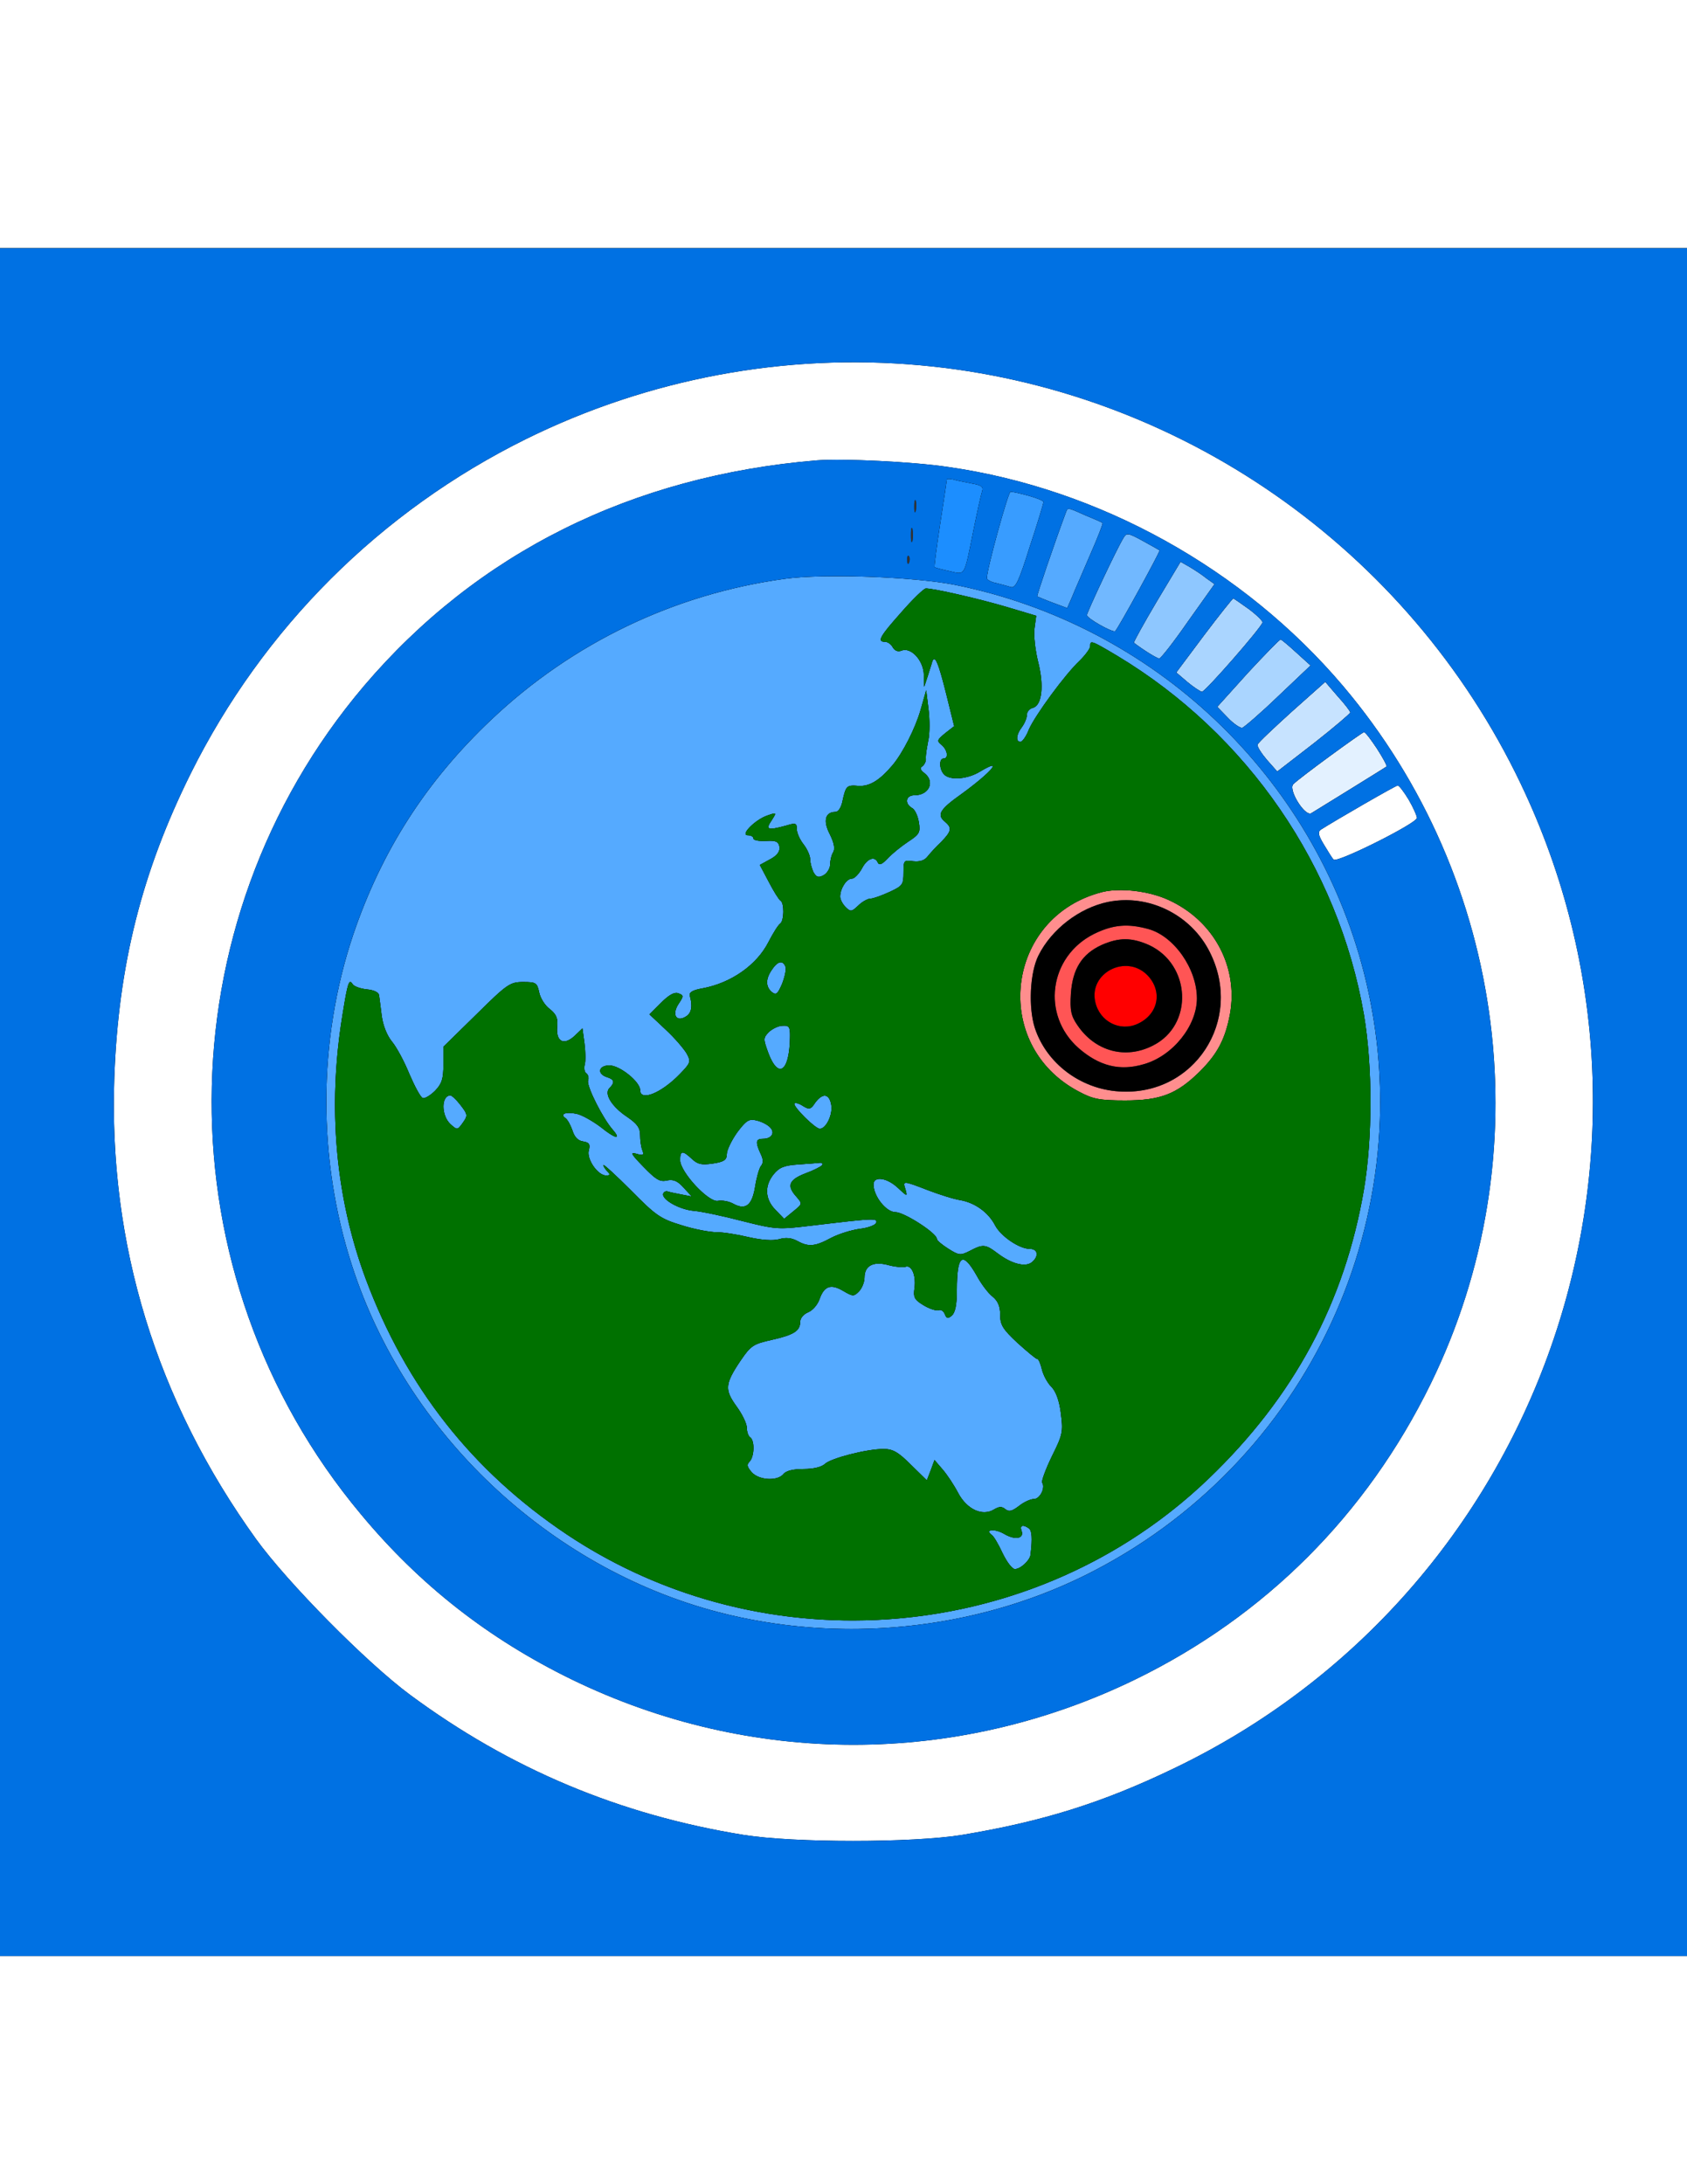 <?xml version="1.0" standalone="no"?>
<!DOCTYPE svg PUBLIC "-//W3C//DTD SVG 20010904//EN"
   "http://www.w3.org/TR/2001/REC-SVG-20010904/DTD/svg10.dtd">

<svg xmlns="http://www.w3.org/2000/svg" xmlns:xlink="http://www.w3.org/1999/xlink" width="612px" height="792px" viewBox="0 0 506 506 ">
   <rect x="0" y="0" width="506" height="506" fill="#333333" stroke="none"/>
   <g id="cvpage1_top" width="612px" height="792px" transform="translate(0,0)">
      <path d="M 422.5 165.3 C 423.9 167.7 425 170.2 425 170.8 C 425 172.33 403.052 183.371 400.259 183.371 C 400.131 183.371 400.044 183.348 400 183.3 C 399.6 182.9 398.3 180.8 397.1 178.8 C 396.075 177.112 395.595 176.078 395.595 175.369 C 395.595 174.903 395.803 174.578 396.2 174.3 C 400.6 171.5 418.6 161.1 419.2 161.1 C 419.21 161.098 419.22 161.096 419.231 161.096 C 419.672 161.096 421.134 163.055 422.5 165.3 " fill="#FFF" fill-rule="evenodd" stroke="none" />
      <path d="M 422.5 165.3 C 423.9 167.7 425 170.2 425 170.8 C 425 172.33 403.052 183.371 400.259 183.371 C 400.131 183.371 400.044 183.348 400 183.3 C 399.6 182.9 398.3 180.8 397.1 178.8 C 396.075 177.112 395.595 176.078 395.595 175.369 C 395.595 174.903 395.803 174.578 396.2 174.3 C 400.6 171.5 418.6 161.1 419.2 161.1 C 419.21 161.098 419.22 161.096 419.231 161.096 C 419.672 161.096 421.134 163.055 422.5 165.3 " fill="#FFF" fill-rule="evenodd" stroke="none" />
      <path d="M 276 35.1 C 353.6 42.1 422.4 90 456.1 160.5 C 470.814 191.241 477.779 223.728 477.779 255.736 C 477.779 338.369 431.359 417.814 352 455.8 C 330.6 466.1 312.6 471.7 288.5 475.7 C 281.1 476.9 268.5 477.5 255.875 477.5 C 243.25 477.5 230.6 476.9 223.1 475.7 C 185.9 469.7 153 455.9 123 433.7 C 110 424.1 86.2 400 76.8 387 C 48.563 347.808 34.15 303.801 34.15 256.83 C 34.15 254.064 34.2 251.287 34.3 248.5 C 35.5 214.9 42.6 186.9 57.2 157.5 C 78.9 113.9 114.1 78.8 157.8 57.2 C 188.501 42.059 222.282 34.195 256.156 34.195 C 262.774 34.195 269.397 34.495 276 35.1 M 245 63.6 C 189.5 68.2 143.1 91.4 109.2 131.2 C 78.724 167.107 63.474 211.537 63.474 255.969 C 63.474 299.888 78.374 343.808 108.2 379.5 C 125.9 400.8 146.5 416.9 171.5 429.1 C 198.35 442.15 227.175 448.675 256 448.675 C 284.825 448.675 313.65 442.15 340.5 429.1 C 379.5 410.1 409.9 379.7 429.1 340.5 C 442.166 313.821 448.554 284.982 448.554 256.268 C 448.554 211.362 432.932 166.761 402.8 131.2 C 373 96.1 329.8 72.1 284.5 65.6 C 276.1 64.32 260.724 63.424 251.018 63.424 C 248.592 63.424 246.52 63.48 245 63.6 " fill="#FFF" fill-rule="evenodd" stroke="none" />
      <path d="M 276 35.1 C 353.6 42.1 422.4 90 456.1 160.5 C 470.814 191.241 477.779 223.728 477.779 255.736 C 477.779 338.369 431.359 417.814 352 455.8 C 330.6 466.1 312.6 471.7 288.5 475.7 C 281.1 476.9 268.5 477.5 255.875 477.5 C 243.25 477.5 230.6 476.9 223.1 475.7 C 185.9 469.7 153 455.9 123 433.7 C 110 424.1 86.2 400 76.8 387 C 48.563 347.808 34.15 303.801 34.15 256.83 C 34.15 254.064 34.2 251.287 34.3 248.5 C 35.5 214.9 42.6 186.9 57.2 157.5 C 78.9 113.9 114.1 78.8 157.8 57.2 C 188.501 42.059 222.282 34.195 256.156 34.195 C 262.774 34.195 269.397 34.495 276 35.1 M 245 63.6 C 189.5 68.2 143.1 91.4 109.2 131.2 C 78.724 167.107 63.474 211.537 63.474 255.969 C 63.474 299.888 78.374 343.808 108.2 379.5 C 125.9 400.8 146.5 416.9 171.5 429.1 C 198.35 442.15 227.175 448.675 256 448.675 C 284.825 448.675 313.65 442.15 340.5 429.1 C 379.5 410.1 409.9 379.7 429.1 340.5 C 442.166 313.821 448.554 284.982 448.554 256.268 C 448.554 211.362 432.932 166.761 402.8 131.2 C 373 96.1 329.8 72.1 284.5 65.6 C 276.1 64.32 260.724 63.424 251.018 63.424 C 248.592 63.424 246.52 63.48 245 63.6 " fill="#FFF" fill-rule="evenodd" stroke="none" />
      <path d="M 276 35.1 C 353.6 42.1 422.4 90 456.1 160.5 C 470.814 191.241 477.779 223.728 477.779 255.736 C 477.779 338.369 431.359 417.814 352 455.8 C 330.6 466.1 312.6 471.7 288.5 475.7 C 281.1 476.9 268.5 477.5 255.875 477.5 C 243.25 477.5 230.6 476.9 223.1 475.7 C 185.9 469.7 153 455.9 123 433.7 C 110 424.1 86.2 400 76.8 387 C 48.563 347.808 34.15 303.801 34.15 256.83 C 34.15 254.064 34.2 251.287 34.3 248.5 C 35.5 214.9 42.6 186.9 57.2 157.5 C 78.9 113.9 114.1 78.8 157.8 57.2 C 188.501 42.059 222.282 34.195 256.156 34.195 C 262.774 34.195 269.397 34.495 276 35.1 M 245 63.6 C 189.5 68.2 143.1 91.4 109.2 131.2 C 78.724 167.107 63.474 211.537 63.474 255.969 C 63.474 299.888 78.374 343.808 108.2 379.5 C 125.9 400.8 146.5 416.9 171.5 429.1 C 198.35 442.15 227.175 448.675 256 448.675 C 284.825 448.675 313.65 442.15 340.5 429.1 C 379.5 410.1 409.9 379.7 429.1 340.5 C 442.166 313.821 448.554 284.982 448.554 256.268 C 448.554 211.362 432.932 166.761 402.8 131.2 C 373 96.1 329.8 72.1 284.5 65.6 C 276.1 64.32 260.724 63.424 251.018 63.424 C 248.592 63.424 246.52 63.48 245 63.6 " fill="#FFF" fill-rule="evenodd" stroke="none" />
      <path d="M 276 35.1 C 353.6 42.1 422.4 90 456.1 160.5 C 470.814 191.241 477.779 223.728 477.779 255.736 C 477.779 338.369 431.359 417.814 352 455.8 C 330.6 466.1 312.6 471.7 288.5 475.7 C 281.1 476.9 268.5 477.5 255.875 477.5 C 243.25 477.5 230.6 476.9 223.1 475.7 C 185.9 469.7 153 455.9 123 433.7 C 110 424.1 86.2 400 76.8 387 C 48.563 347.808 34.15 303.801 34.15 256.83 C 34.15 254.064 34.2 251.287 34.3 248.5 C 35.5 214.9 42.6 186.9 57.2 157.5 C 78.9 113.9 114.1 78.8 157.8 57.2 C 188.501 42.059 222.282 34.195 256.156 34.195 C 262.774 34.195 269.397 34.495 276 35.1 M 245 63.6 C 189.5 68.2 143.1 91.4 109.2 131.2 C 78.724 167.107 63.474 211.537 63.474 255.969 C 63.474 299.888 78.374 343.808 108.2 379.5 C 125.9 400.8 146.5 416.9 171.5 429.1 C 198.35 442.15 227.175 448.675 256 448.675 C 284.825 448.675 313.65 442.15 340.5 429.1 C 379.5 410.1 409.9 379.7 429.1 340.5 C 442.166 313.821 448.554 284.982 448.554 256.268 C 448.554 211.362 432.932 166.761 402.8 131.2 C 373 96.1 329.8 72.1 284.5 65.6 C 276.1 64.32 260.724 63.424 251.018 63.424 C 248.592 63.424 246.52 63.48 245 63.6 " fill="#FFF" fill-rule="evenodd" stroke="none" />
      <path d="M 291.3 70.5 C 293.8 70.917 294.703 71.333 294.703 72.213 C 294.703 72.389 294.667 72.583 294.6 72.8 C 294.3 73.7 293.1 79 292 84.5 C 291.839 85.297 291.69 86.046 291.548 86.751 C 289.806 95.454 289.423 97.369 287.595 97.369 C 287.08 97.369 286.449 97.216 285.641 97.021 C 285.351 96.951 285.039 96.876 284.7 96.8 C 282.4 96.3 280.4 95.8 280.3 95.6 C 280.294 95.594 280.291 95.564 280.291 95.512 C 280.291 94.746 280.97 89.155 282 82.6 C 283.1 75.5 284 69.5 284 69.3 C 284 69.2 284.2 69.15 284.525 69.15 C 284.85 69.15 285.3 69.2 285.8 69.3 C 286.7 69.6 289.2 70.1 291.3 70.5 " fill="#1C8EFF" fill-rule="evenodd" stroke="none" />
      <path d="M 308.5 74.2 C 311 74.9 313 75.7 313 76.1 C 313 76.4 311.2 82.5 308.9 89.4 C 305.843 99.127 304.76 101.645 303.504 101.645 C 303.404 101.645 303.303 101.629 303.2 101.6 C 302.534 101.378 301.264 101.046 300.041 100.726 C 299.613 100.614 299.19 100.504 298.8 100.4 C 297.2 100.1 296 99.4 296 98.9 C 296 96.2 302.4 73 303.1 73 C 303.6 73 306 73.5 308.5 74.2 " fill="#389CFF" fill-rule="evenodd" stroke="none" />
      <path d="M 325.6 80.1 C 328.3 81.2 330.6 82.2 330.7 82.4 C 330.711 82.405 330.716 82.423 330.716 82.453 C 330.716 82.974 329.077 87.179 326.9 92.1 C 325.895 94.476 324.827 96.936 323.896 99.078 C 322.791 101.624 321.88 103.722 321.5 104.7 C 321.5 104.7 320.1 107.9 320.1 107.9 C 320.1 107.9 315.8 106.3 315.8 106.3 C 313.4 105.4 311.3 104.5 311.1 104.4 C 311.096 104.396 311.094 104.387 311.094 104.373 C 311.094 103.628 316.168 88.718 319.7 79.2 C 319.729 79.126 319.757 79.056 319.783 78.99 C 319.994 78.445 320.115 78.135 320.58 78.135 C 321.199 78.135 322.428 78.684 325.289 79.962 C 325.391 80.007 325.494 80.053 325.6 80.1 " fill="#5AF" fill-rule="evenodd" stroke="none" />
      <path d="M 347.8 90.6 C 347.803 90.602 347.805 90.608 347.805 90.616 C 347.805 91.338 335.389 114.009 334.5 114.8 C 334.462 114.838 334.395 114.856 334.302 114.856 C 332.93 114.856 326 110.937 326 110 C 326 109.2 334.8 90.4 337 86.8 C 337.397 86.138 337.697 85.768 338.287 85.768 C 339.033 85.768 340.243 86.36 342.7 87.7 C 343.173 87.963 343.631 88.216 344.065 88.457 C 346.109 89.59 347.635 90.435 347.8 90.6 " fill="#71B8FF" fill-rule="evenodd" stroke="none" />
      <path d="M 361.9 99 C 361.9 99 364.3 100.7 364.3 100.7 C 364.3 100.7 356.4 111.8 356.4 111.8 C 352.1 118 348.2 123 347.7 123 C 347 123 343 120.5 340.1 118.3 C 340.094 118.297 340.091 118.289 340.091 118.275 C 340.091 117.856 343.12 112.398 346.9 106 C 346.9 106 354.1 94 354.1 94 C 354.1 94 356.9 95.6 356.9 95.6 C 358.4 96.5 360.7 98 361.9 99 " fill="#8EC7FF" fill-rule="evenodd" stroke="none" />
      <path d="M 374.6 108.2 C 376.936 109.952 378.704 111.704 378.704 112.165 C 378.704 112.178 378.703 112.189 378.7 112.2 C 378.2 113.9 361.5 133 360.5 133 C 360 132.9 358 131.6 356.2 130.1 C 356.2 130.1 352.8 127.2 352.8 127.2 C 352.8 127.2 361.1 116.1 361.1 116.1 C 365.7 110 369.7 105 369.9 105 C 370.085 105 371.892 106.281 374.059 107.817 C 374.237 107.943 374.418 108.071 374.6 108.2 " fill="#AAD5FF" fill-rule="evenodd" stroke="none" />
      <path d="M 388.9 121.3 C 388.9 121.3 393.1 125.1 393.1 125.1 C 393.1 125.1 383.4 134.3 383.4 134.3 C 378.1 139.4 373.2 143.6 372.6 143.8 C 372.578 143.804 372.555 143.805 372.53 143.805 C 371.856 143.805 369.939 142.535 368.3 140.8 C 368.3 140.8 365.1 137.5 365.1 137.5 C 365.1 137.5 374.3 127.3 374.3 127.3 C 379.4 121.8 383.8 117.3 384.1 117.3 C 384.5 117.4 386.6 119.2 388.9 121.3 " fill="#AAD5FF" fill-rule="evenodd" stroke="none" />
      <path d="M 405 139.2 C 405 139.5 400.1 143.7 394.1 148.4 C 394.1 148.4 383.1 156.9 383.1 156.9 C 383.1 156.9 380 153.4 380 153.4 C 378.416 151.537 377.18 149.673 377.18 148.942 C 377.18 148.889 377.186 148.841 377.2 148.8 C 377.4 148.2 382.1 143.8 387.5 138.9 C 387.5 138.9 397.5 130 397.5 130 C 397.5 130 401.2 134.3 401.2 134.3 C 403.3 136.6 405 138.8 405 139.2 " fill="#C7E3FF" fill-rule="evenodd" stroke="none" />
      <path d="M 413 150 C 414.677 152.609 415.92 154.871 415.92 155.329 C 415.92 155.363 415.913 155.386 415.9 155.4 C 415.5 155.7 395.3 168.2 393.3 169.4 C 393.181 169.469 393.05 169.501 392.909 169.501 C 391.088 169.501 387.594 164.116 387.594 161.645 C 387.594 161.239 387.688 160.912 387.9 160.7 C 389.6 158.9 408.4 145.2 409.1 145.1 C 409.108 145.098 409.117 145.097 409.127 145.097 C 409.571 145.097 411.238 147.357 413 150 " fill="#E3F1FF" fill-rule="evenodd" stroke="none" />
      <path d="M 350.5 195.4 C 362.286 200.773 369.416 211.929 369.416 224.052 C 369.416 225.917 369.247 227.806 368.9 229.7 C 367.5 237.1 365.2 241.5 359.9 246.8 C 353 253.6 348.1 255.5 337.5 255.5 C 329.7 255.5 327.8 255.1 323.5 252.8 C 311.647 246.538 306.016 235.375 306.016 224.295 C 306.016 210.602 314.616 197.035 330.7 193 C 332.287 192.618 334.15 192.435 336.137 192.435 C 340.913 192.435 346.404 193.494 350.5 195.4 M 332.3 196 C 323.7 197.8 315.4 204.2 311.5 212 C 309.976 214.99 309.173 219.837 309.173 224.584 C 309.173 227.934 309.573 231.235 310.4 233.8 C 313.9 244.4 324.1 252.1 335.7 252.8 C 336.404 252.847 337.1 252.87 337.788 252.87 C 354.264 252.87 366.174 239.668 366.174 224.592 C 366.174 220.161 365.145 215.567 362.9 211.1 C 358.121 201.458 348.1 195.456 337.683 195.456 C 335.892 195.456 334.09 195.633 332.3 196 " fill="#FF8E8E" fill-rule="evenodd" stroke="none" />
      <path d="M 344.4 204.1 C 352.1 206.2 359 216 359 224.9 C 359 233.1 351.8 242.1 343.2 244.6 C 341.087 245.237 339.066 245.555 337.11 245.555 C 332.311 245.555 327.905 243.637 323.5 239.8 C 318.677 235.537 316.358 229.865 316.358 224.244 C 316.358 216.813 320.413 209.472 328.1 205.6 C 331.556 203.902 334.534 203.087 337.725 203.087 C 339.797 203.087 341.959 203.431 344.4 204.1 M 330.4 208.9 C 324.5 211.6 321.7 216.1 321.2 223.5 C 321.137 224.548 321.101 225.447 321.101 226.24 C 321.101 229.228 321.62 230.708 323.2 233 C 326.761 238.241 332.038 241.089 337.636 241.089 C 340.368 241.089 343.177 240.411 345.9 239 C 351.73 236.037 354.568 230.357 354.568 224.601 C 354.568 218.31 351.179 211.929 344.6 208.9 C 342 207.75 339.75 207.175 337.5 207.175 C 335.25 207.175 333 207.75 330.4 208.9 " fill="#F55" fill-rule="evenodd" stroke="none" />
      <path d="M 344.1 217.9 C 346.012 219.853 346.931 222.153 346.931 224.391 C 346.931 227.652 344.978 230.78 341.3 232.5 C 340.045 233.092 338.74 233.37 337.462 233.37 C 333.339 233.37 329.492 230.48 328.5 225.9 C 328.354 225.237 328.284 224.59 328.284 223.964 C 328.284 218.88 332.856 215.18 337.639 215.18 C 339.898 215.18 342.205 216.005 344.1 217.9 " fill="#F00" fill-rule="evenodd" stroke="none" />
      <path d="M 308.6 383.8 C 309.154 384.17 309.443 385.221 309.443 387.119 C 309.443 388.304 309.33 389.817 309.1 391.7 C 308.9 393.4 306.1 396 304.4 396 C 303.6 396 302 393.9 300.7 391.2 C 299.5 388.6 298.1 386.2 297.5 385.8 C 296.938 385.384 296.698 385.052 296.698 384.812 C 296.698 384.508 297.078 384.349 297.672 384.349 C 298.535 384.349 299.847 384.684 301.1 385.4 C 302.49 386.243 303.81 386.642 304.804 386.642 C 305.873 386.642 306.566 386.18 306.566 385.313 C 306.566 385.072 306.513 384.801 306.4 384.5 C 306.282 384.185 306.226 383.916 306.226 383.697 C 306.226 383.259 306.452 383.024 306.855 383.024 C 307.268 383.024 307.868 383.271 308.6 383.8 " fill="#5AF" fill-rule="evenodd" stroke="none" />
      <path d="M 137.9 256.6 C 139.252 258.331 139.873 259.184 139.873 259.998 C 139.873 260.689 139.426 261.352 138.6 262.5 C 137.891 263.463 137.515 263.938 137.057 263.938 C 136.611 263.938 136.087 263.488 135.1 262.6 C 133.7 261.3 133 259.15 133 257.325 C 133 255.5 133.7 254 135.1 254 C 135.5 254 136.8 255.2 137.9 256.6 " fill="#5AF" fill-rule="evenodd" stroke="none" />
      <path d="M 235.6 215.4 C 235.66 215.54 235.688 215.744 235.688 215.998 C 235.688 217.012 235.24 218.82 234.6 220.5 C 233.65 222.672 233.16 223.508 232.537 223.508 C 232.242 223.508 231.917 223.321 231.5 223 C 230.562 222.21 230.087 221.226 230.087 220.094 C 230.087 218.933 230.587 217.618 231.6 216.2 C 232.554 214.798 233.445 214.087 234.184 214.087 C 234.763 214.087 235.249 214.522 235.6 215.4 " fill="#5AF" fill-rule="evenodd" stroke="none" />
      <path d="M 249.3 256.7 C 249.371 257.044 249.404 257.409 249.404 257.786 C 249.404 260.582 247.575 264 245.9 264 C 244.567 264 238.25 257.747 238.25 256.542 C 238.25 256.482 238.267 256.434 238.3 256.4 C 238.377 256.323 238.506 256.286 238.675 256.286 C 239.169 256.286 240.007 256.604 240.9 257.2 C 241.637 257.65 242.156 257.9 242.601 257.9 C 243.244 257.9 243.732 257.381 244.5 256.2 C 245.539 254.783 246.533 254.08 247.357 254.08 C 248.277 254.08 248.983 254.958 249.3 256.7 " fill="#5AF" fill-rule="evenodd" stroke="none" />
      <path d="M 236.9 238.2 C 236.614 243.345 235.478 246.039 234.035 246.039 C 232.954 246.039 231.699 244.527 230.5 241.4 C 229.712 239.233 229.312 238.085 229.312 237.263 C 229.312 236.415 229.737 235.914 230.6 235 C 231.7 234 233.5 233.1 234.8 233.1 C 234.962 233.092 235.112 233.088 235.251 233.088 C 236.591 233.088 236.96 233.523 236.96 235.958 C 236.96 236.571 236.937 237.31 236.9 238.2 " fill="#5AF" fill-rule="evenodd" stroke="none" />
      <path d="M 286.3 100.9 C 346.2 112.9 394 158.2 409.1 217.2 C 412.386 230.094 413.969 243.09 413.969 255.929 C 413.969 314.985 380.481 370.729 325.2 398 C 303.79 408.544 279.568 413.963 255.327 413.963 C 241.865 413.963 228.397 412.292 215.4 408.9 C 164.5 395.6 121.8 355.2 105.6 305.1 C 100.45 289.252 97.874 272.546 97.874 255.869 C 97.874 238.87 100.55 221.901 105.9 205.9 C 114.4 180.8 127.7 159.9 147.4 141.3 C 171.7 118.3 202.4 103.6 235.5 99.1 C 239.4 98.567 244.978 98.322 251.137 98.322 C 263.456 98.322 278.1 99.3 286.3 100.9 M 270.3 109.2 C 265.993 114.037 264.189 116.328 264.189 117.323 C 264.189 117.829 264.656 118 265.5 118 C 266.2 118 267.3 118.7 267.8 119.7 C 268.225 120.408 268.85 120.815 269.57 120.815 C 269.866 120.815 270.179 120.746 270.5 120.6 C 270.795 120.495 271.099 120.445 271.408 120.445 C 274.039 120.445 277.01 124.052 277.1 127.9 C 277.1 127.9 277.2 131.5 277.2 131.5 C 277.2 131.5 278.2 128.5 278.2 128.5 C 278.439 127.686 278.724 126.804 278.979 126.017 C 279.256 125.16 279.496 124.417 279.6 124 C 279.779 123.463 279.973 123.181 280.195 123.181 C 280.963 123.181 282.06 126.562 284 134.4 C 284 134.4 286.2 143.3 286.2 143.3 C 286.2 143.3 283.5 145.4 283.5 145.4 C 282.098 146.569 281.447 147.157 281.447 147.683 C 281.447 148.058 281.776 148.401 282.4 148.9 C 283.431 149.759 284.002 150.978 284.002 151.864 C 284.002 152.525 283.684 153 283 153 C 282.336 153 282.01 153.742 282.01 154.682 C 282.01 155.725 282.411 157.011 283.2 157.8 C 283.966 158.566 285.33 158.934 286.929 158.934 C 289.087 158.934 291.675 158.264 293.8 157 C 295.913 155.721 297.13 155.161 297.589 155.161 C 297.732 155.161 297.802 155.215 297.802 155.32 C 297.802 156.083 294.079 159.508 288.3 163.7 C 283.992 166.749 282.144 168.479 282.144 169.911 C 282.144 170.64 282.623 171.292 283.5 172 C 284.408 172.778 284.885 173.406 284.885 174.128 C 284.885 175.075 284.06 176.183 282.3 178 C 280.7 179.5 278.9 181.5 278.1 182.5 C 277.348 183.419 276.247 183.85 274.797 183.85 C 274.511 183.85 274.212 183.833 273.9 183.8 C 273.249 183.707 272.744 183.641 272.352 183.641 C 271.059 183.641 271 184.36 271 187.2 C 271 190.8 270.7 191.2 266.8 193 C 264.4 194.1 261.9 195 261.1 195 C 260.3 195 258.6 195.9 257.4 197.1 C 256.341 198.106 255.759 198.579 255.222 198.579 C 254.746 198.579 254.306 198.206 253.6 197.5 C 252.7 196.6 252 195.2 252 194.4 C 252 192 253.9 189 255.5 189 C 256.3 189 257.6 187.6 258.5 186 C 259.497 184.068 260.766 183.029 261.799 183.029 C 262.423 183.029 262.961 183.409 263.3 184.2 C 263.438 184.512 263.637 184.667 263.903 184.667 C 264.407 184.667 265.154 184.112 266.2 183 C 267.5 181.6 270.2 179.4 272.3 178 C 274.988 176.233 275.789 175.529 275.789 173.892 C 275.789 173.398 275.716 172.819 275.6 172.1 C 275.3 170.2 274.4 168.2 273.5 167.8 C 272.501 167.192 272.03 166.395 272.03 165.689 C 272.03 164.768 272.829 164 274.3 164 C 277.163 164 278.925 162.264 278.925 160.362 C 278.925 159.342 278.418 158.273 277.3 157.4 C 276.532 156.809 276.148 156.358 276.148 155.984 C 276.148 155.726 276.332 155.505 276.7 155.3 C 277.248 154.843 277.713 153.969 277.713 153.212 C 277.713 153.14 277.709 153.069 277.7 153 C 277.689 152.916 277.684 152.813 277.684 152.695 C 277.684 151.697 278.042 149.578 278.4 147.7 C 278.664 146.644 278.788 144.948 278.788 143.11 C 278.788 141.467 278.689 139.711 278.5 138.2 C 278.5 138.2 277.8 132.5 277.8 132.5 C 277.8 132.5 276.1 138.5 276.1 138.5 C 274.5 144 270.8 151.3 267.7 155 C 263.993 159.372 261.099 161.215 257.988 161.215 C 257.826 161.215 257.663 161.21 257.5 161.2 C 256.884 161.149 256.367 161.112 255.929 161.112 C 253.805 161.112 253.512 161.973 252.6 166.2 C 252.2 167.8 251.4 169 250.6 169 C 248.695 169 247.697 170.019 247.697 171.733 C 247.697 172.808 248.09 174.158 248.9 175.7 C 249.774 177.449 250.196 178.836 250.196 179.861 C 250.196 180.359 250.096 180.773 249.9 181.1 C 249.4 181.9 249 183.5 249 184.7 C 249 185.9 248.1 187.4 247 188 C 246.432 188.303 245.993 188.462 245.619 188.462 C 245.003 188.462 244.559 188.032 244 187.1 C 243.5 186 243 184.3 243 183.2 C 243 182.1 242.1 180.1 241 178.7 C 239.9 177.3 239 175.3 239 174.2 C 239 173.078 238.883 172.578 238.094 172.578 C 237.616 172.578 236.893 172.761 235.8 173.1 C 233.605 173.699 232.159 174.026 231.334 174.026 C 230.743 174.026 230.471 173.858 230.471 173.5 C 230.471 173.106 230.801 172.482 231.4 171.6 C 232.082 170.535 232.473 169.923 232.473 169.65 C 232.473 169.53 232.398 169.475 232.24 169.475 C 231.912 169.475 231.224 169.713 230.1 170.1 C 227.122 171.146 223.626 174.33 223.626 175.533 C 223.626 175.825 223.832 176 224.3 176 C 225.2 176 226 176.4 226 177 C 226 177.435 227.289 177.719 228.943 177.719 C 229.188 177.719 229.442 177.713 229.7 177.7 C 230.18 177.669 230.602 177.653 230.974 177.653 C 233.007 177.653 233.546 178.148 233.8 179.5 C 233.818 179.618 233.827 179.735 233.827 179.853 C 233.827 181.034 232.91 182.2 231 183.2 C 231 183.2 227.9 184.9 227.9 184.9 C 227.9 184.9 230.6 190 230.6 190 C 232 192.7 233.6 195.3 234.1 195.6 C 234.675 195.935 234.952 197.35 234.952 198.821 C 234.952 200.419 234.625 202.083 234 202.5 C 233.4 202.9 231.9 205.3 230.5 208 C 227 214.9 219.3 220.3 210.7 221.9 C 208.088 222.35 206.855 222.963 206.855 223.811 C 206.855 223.904 206.87 224.001 206.9 224.1 C 207.216 225.223 207.372 226.198 207.372 227.034 C 207.372 228.581 206.839 229.651 205.8 230.3 C 205.088 230.766 204.461 230.974 203.95 230.974 C 203.054 230.974 202.518 230.335 202.518 229.337 C 202.518 228.588 202.82 227.636 203.5 226.6 C 204.3 225.4 204.7 224.75 204.7 224.325 C 204.7 223.9 204.3 223.7 203.5 223.4 C 203.305 223.311 203.091 223.267 202.857 223.267 C 201.775 223.267 200.274 224.226 198.3 226.2 C 198.3 226.2 194.8 229.7 194.8 229.7 C 194.8 229.7 199.7 234.3 199.7 234.3 C 202.4 236.8 205.2 240.1 206 241.5 C 206.476 242.379 206.751 242.99 206.751 243.573 C 206.751 244.582 205.928 245.509 203.9 247.6 C 200.108 251.53 195.889 253.986 193.634 253.986 C 192.618 253.986 192 253.487 192 252.4 C 192 249.9 185.9 245 182.8 245 C 180.981 245 180.012 245.76 180.012 246.609 C 180.012 247.301 180.654 248.051 182 248.5 C 183.294 248.894 183.923 249.351 183.923 249.978 C 183.923 250.466 183.543 251.057 182.8 251.8 C 182.43 252.17 182.254 252.644 182.254 253.192 C 182.254 255.16 184.523 258.075 188.2 260.5 C 191.1 262.5 192 263.7 192 265.9 C 192 267.5 192.3 269.6 192.7 270.5 C 192.836 270.88 192.912 271.171 192.912 271.382 C 192.912 271.681 192.759 271.819 192.401 271.819 C 192.078 271.819 191.59 271.707 190.9 271.5 C 190.495 271.378 190.189 271.31 189.988 271.31 C 189.804 271.31 189.708 271.368 189.708 271.495 C 189.708 271.911 190.737 273.076 193 275.4 C 196.061 278.543 197.411 279.634 198.975 279.634 C 199.301 279.634 199.637 279.586 200 279.5 C 200.416 279.417 200.797 279.373 201.156 279.373 C 202.525 279.373 203.574 280.016 205 281.6 C 205 281.6 207.5 284.3 207.5 284.3 C 207.5 284.3 204.4 283.7 204.4 283.7 C 202.8 283.4 200.9 283 200.3 282.8 C 200.175 282.758 200.05 282.738 199.928 282.738 C 199.467 282.738 199.058 283.025 198.9 283.5 C 198.885 283.562 198.878 283.626 198.878 283.691 C 198.878 285.415 203.861 288.215 208.1 288.6 C 210.5 288.8 217.1 290.2 222.8 291.7 C 228.752 293.203 231.451 293.802 234.656 293.802 C 236.782 293.802 239.131 293.539 242.8 293.1 C 253.733 291.797 258.858 291.2 261.156 291.2 C 262.511 291.2 262.883 291.408 262.883 291.801 C 262.883 291.918 262.85 292.051 262.8 292.2 C 262.5 292.9 260.4 293.7 257.9 294 C 255.5 294.3 251.6 295.5 249.3 296.7 C 246.606 298.159 244.793 298.863 243.12 298.863 C 241.813 298.863 240.591 298.433 239.1 297.6 C 238.053 297.046 237.006 296.757 235.889 296.757 C 235.193 296.757 234.469 296.869 233.7 297.1 C 233.021 297.279 232.177 297.368 231.19 297.368 C 229.412 297.368 227.171 297.079 224.6 296.5 C 221.3 295.7 216.9 295 214.9 295 C 212.9 295 208.1 294.1 204.4 292.9 C 198.1 291 196.7 290 189.3 282.5 C 184.947 278.147 181.399 274.868 181.031 274.868 C 181.011 274.868 181 274.878 181 274.9 C 181 275.3 181.5 276.1 182.2 276.8 C 182.596 277.196 182.799 277.476 182.799 277.666 C 182.799 277.906 182.472 278 181.8 278 C 179.526 278 176.507 273.945 176.507 271.256 C 176.507 270.988 176.537 270.735 176.6 270.5 C 176.73 270.008 176.799 269.609 176.799 269.284 C 176.799 268.354 176.234 268.022 174.9 267.8 C 173.4 267.6 172.3 266.5 171.7 264.5 C 171.1 262.8 170.2 261.2 169.6 260.8 C 169.121 260.481 168.904 260.189 168.904 259.947 C 168.904 259.515 169.598 259.239 170.726 259.239 C 171.337 259.239 172.076 259.32 172.9 259.5 C 174.5 259.8 177.8 261.7 180.2 263.5 C 182.545 265.409 184.206 266.395 184.794 266.395 C 184.947 266.395 185.028 266.328 185.028 266.192 C 185.028 265.894 184.643 265.267 183.8 264.3 C 180.967 261.089 176.351 252.082 176.351 249.826 C 176.351 249.693 176.367 249.583 176.4 249.5 C 176.483 249.28 176.52 249.052 176.52 248.829 C 176.52 248.242 176.262 247.69 175.9 247.4 C 175.486 247.193 175.262 246.509 175.262 245.744 C 175.262 245.4 175.307 245.041 175.4 244.7 C 175.526 244.239 175.581 243.463 175.581 242.539 C 175.581 241.258 175.474 239.695 175.3 238.3 C 175.3 238.3 174.7 233.9 174.7 233.9 C 174.7 233.9 172.4 236.1 172.4 236.1 C 171.184 237.24 170.084 237.788 169.203 237.788 C 167.898 237.788 167.075 236.583 167.075 234.316 C 167.075 234.088 167.083 233.849 167.1 233.6 C 167.152 233.13 167.18 232.705 167.18 232.315 C 167.18 230.47 166.552 229.421 164.9 228.1 C 163.4 227 162 224.7 161.7 223 C 161.1 220.2 160.7 220 156.9 220 C 153 220 152.1 220.6 142.9 229.7 C 142.9 229.7 133 239.4 133 239.4 C 133 239.4 133 244.7 133 244.7 C 133 249.1 132.5 250.5 130.5 252.6 C 129.22 253.88 127.689 254.826 126.978 254.826 C 126.911 254.826 126.852 254.817 126.8 254.8 C 126.1 254.5 124.4 251.3 122.8 247.6 C 121.3 243.9 119 239.6 117.6 237.9 C 116.1 236.1 114.9 233.1 114.5 230.2 C 114.286 228.343 114.02 226.384 113.85 225.124 C 113.782 224.62 113.729 224.229 113.7 224 C 113.6 223.1 112.2 222.4 110 222.2 C 108.1 222 106.2 221.3 105.8 220.7 C 105.528 220.255 105.299 219.987 105.084 219.987 C 104.429 219.987 103.905 222.472 102.7 230 C 101.226 239.01 100.492 247.967 100.492 256.799 C 100.492 274.924 103.582 292.527 109.7 309 C 121.8 341.4 141.6 366.6 170 385.6 C 195.966 402.925 225.911 411.408 255.715 411.408 C 294.551 411.408 333.149 397.006 362.4 369 C 388.1 344.4 403.3 316.1 409.1 282.2 C 410.4 274.5 411.05 265.25 411.05 256 C 411.05 246.75 410.4 237.5 409.1 229.8 C 401.4 185.3 374.2 145.7 335.1 122.2 C 330.22 119.297 328.278 118.187 327.507 118.187 C 327.029 118.187 327 118.612 327 119.3 C 327 120 325.6 121.9 323.9 123.6 C 319.5 127.7 310.5 140 308.6 144.3 C 307.8 146.4 306.6 148 306.1 148 C 305.42 148 305.089 147.548 305.089 146.849 C 305.089 146.006 305.57 144.803 306.5 143.6 C 307.3 142.5 308 140.9 308 139.9 C 308 139 308.8 138 309.8 137.8 C 311.51 137.311 312.4 134.882 312.4 131.401 C 312.4 129.184 312.039 126.54 311.3 123.7 C 310.66 121.06 310.212 117.716 310.212 115.409 C 310.212 114.832 310.24 114.32 310.3 113.9 C 310.3 113.9 310.8 110.2 310.8 110.2 C 310.8 110.2 302.1 107.6 302.1 107.6 C 293.7 105.1 280.1 102 277.7 102 C 277 102.1 273.7 105.3 270.3 109.2 " fill="#5AF" fill-rule="evenodd" stroke="none" />
      <path d="M 246.6 274.9 C 246.3 275.3 244 276.5 241.5 277.4 C 238.535 278.55 237.108 279.663 237.108 281.094 C 237.108 282.028 237.715 283.097 238.9 284.4 C 239.709 285.344 240.155 285.863 240.155 286.349 C 240.155 286.944 239.486 287.489 238 288.7 C 238 288.7 235.2 291 235.2 291 C 235.2 291 232.6 288.3 232.6 288.3 C 230.932 286.632 230.075 284.703 230.075 282.732 C 230.075 281.04 230.707 279.317 232 277.7 C 233.7 275.6 235.1 275 239.3 274.7 C 242.2 274.5 245.1 274.3 245.8 274.2 C 245.89 274.187 245.976 274.181 246.055 274.181 C 246.45 274.181 246.701 274.335 246.701 274.59 C 246.701 274.681 246.669 274.785 246.6 274.9 " fill="#5AF" fill-rule="evenodd" stroke="none" />
      <path d="M 230.9 263.5 C 231.459 264.026 231.715 264.584 231.715 265.097 C 231.715 266.144 230.645 267 228.9 267 C 227.655 267 227.05 267.288 227.05 268.173 C 227.05 268.852 227.406 269.881 228.1 271.4 C 228.563 272.327 228.788 273.067 228.788 273.691 C 228.788 274.279 228.588 274.763 228.2 275.2 C 227.7 275.9 226.9 278.7 226.5 281.3 C 225.846 285.368 224.665 287.325 222.649 287.325 C 221.89 287.325 221.012 287.047 220 286.5 C 218.88 285.86 217.376 285.54 216.205 285.54 C 215.912 285.54 215.64 285.56 215.4 285.6 C 215.303 285.625 215.198 285.637 215.086 285.637 C 212.085 285.637 204 276.87 204 273.4 C 204 271.884 204.191 271.133 204.774 271.133 C 205.306 271.133 206.164 271.759 207.5 273 C 208.752 274.183 209.714 274.639 211.329 274.639 C 212.035 274.639 212.866 274.552 213.9 274.4 C 217.2 273.9 218 273.3 218 271.6 C 218 270.4 219.4 267.5 221.1 265.1 C 223.219 262.275 224.229 261.297 225.629 261.297 C 226.013 261.297 226.426 261.371 226.9 261.5 C 228.3 261.8 230.1 262.7 230.9 263.5 " fill="#5AF" fill-rule="evenodd" stroke="none" />
      <path d="M 269.3 281.7 C 269.312 281.711 269.324 281.723 269.336 281.734 C 270.8 283.092 271.515 283.757 271.776 283.757 C 271.86 283.757 271.897 283.689 271.897 283.554 C 271.897 283.313 271.78 282.86 271.6 282.2 C 271.375 281.525 271.213 281.019 271.213 280.685 C 271.213 280.362 271.364 280.199 271.755 280.199 C 272.583 280.199 274.483 280.924 278.3 282.4 C 281.7 283.7 286.1 285.1 288.1 285.4 C 292.5 286.2 296.5 289.1 298.5 293 C 300.2 296.2 305.7 300 308.9 300 C 310.229 300 310.945 300.675 310.945 301.583 C 310.945 302.315 310.481 303.197 309.5 304 C 308.913 304.494 308.108 304.73 307.154 304.73 C 305.017 304.73 302.135 303.543 299.3 301.4 C 297.279 299.871 296.153 299.147 294.896 299.147 C 293.851 299.147 292.715 299.647 290.9 300.6 C 289.625 301.238 288.847 301.585 288.076 301.585 C 287.154 301.585 286.242 301.089 284.5 300 C 282.6 298.8 281 297.5 281 297 C 281 295.3 271.2 289 268.6 289 C 265.8 289 262 284.2 262 280.7 C 262 279.57 262.756 279.026 263.881 279.026 C 265.345 279.026 267.434 279.947 269.3 281.7 " fill="#5AF" fill-rule="evenodd" stroke="none" />
      <path d="M 293 308.1 C 294.3 310.5 296.4 313.3 297.7 314.3 C 299.3 315.6 300 317.2 300 319.8 C 300 322.8 300.8 324.1 305.2 328.2 C 308.1 330.8 310.7 333 311.1 333 C 311.5 333 312.1 334.4 312.5 336.1 C 312.9 337.8 314.1 340.1 315.3 341.3 C 316.7 342.7 317.7 345.4 318.2 349.3 C 318.411 350.957 318.549 352.188 318.549 353.279 C 318.549 355.809 317.806 357.589 315.5 362.2 C 313.784 365.723 312.557 369.001 312.557 369.897 C 312.557 369.993 312.571 370.061 312.6 370.1 C 312.805 370.429 312.897 370.829 312.897 371.258 C 312.897 372.917 311.53 375 310.1 375 C 309.1 375 307.1 375.9 305.6 377.1 C 304.316 378.078 303.48 378.533 302.774 378.533 C 302.325 378.533 301.927 378.35 301.5 378 C 301.015 377.612 300.577 377.412 300.082 377.412 C 299.559 377.412 298.972 377.637 298.2 378.1 C 297.278 378.679 296.273 378.954 295.245 378.954 C 292.37 378.954 289.315 376.809 287.4 373.2 C 286.2 370.9 284.1 367.7 282.7 366.1 C 282.7 366.1 280.3 363.3 280.3 363.3 C 280.3 363.3 279.2 366.3 279.2 366.3 C 279.2 366.3 278 369.4 278 369.4 C 278 369.4 273.2 364.7 273.2 364.7 C 269.4 360.9 267.8 360 265 360 C 259.9 360 249.1 362.8 247.4 364.5 C 246.4 365.4 244 366 241.1 366 C 238 366 235.8 366.5 235 367.5 C 234.178 368.505 232.584 368.988 230.886 368.988 C 228.865 368.988 226.695 368.304 225.5 367 C 224.662 366.043 224.255 365.408 224.255 364.859 C 224.255 364.491 224.439 364.161 224.8 363.8 C 225.589 363.011 225.99 361.282 225.99 359.689 C 225.99 358.253 225.664 356.927 225 356.5 C 224.5 356.2 224 354.9 224 353.6 C 224 352.4 222.6 349.5 220.9 347.2 C 219.251 344.909 218.378 343.311 218.378 341.569 C 218.378 339.509 219.599 337.247 222.2 333.4 C 225.2 329 226 328.5 231.4 327.3 C 238.1 325.8 240 324.6 240 321.9 C 240 320.8 241 319.6 242.4 319 C 243.7 318.5 245.2 316.8 245.8 315.1 C 246.682 312.58 247.803 311.369 249.436 311.369 C 250.395 311.369 251.531 311.786 252.9 312.6 C 254.395 313.477 255.199 313.901 255.833 313.901 C 256.428 313.901 256.873 313.527 257.6 312.8 C 258.5 311.9 259.3 310 259.3 308.6 C 259.3 305.887 260.834 304.423 263.558 304.423 C 264.449 304.423 265.467 304.58 266.6 304.9 C 268.009 305.271 269.638 305.477 270.672 305.477 C 271.031 305.477 271.319 305.452 271.5 305.4 C 271.694 305.318 271.883 305.279 272.065 305.279 C 273.419 305.279 274.402 307.431 274.402 310.158 C 274.402 310.656 274.369 311.173 274.3 311.7 C 274.211 312.322 274.157 312.841 274.157 313.29 C 274.157 314.861 274.822 315.578 277 316.9 C 278.569 317.859 280.291 318.438 281.17 318.438 C 281.299 318.438 281.41 318.426 281.5 318.4 C 281.636 318.342 281.776 318.314 281.916 318.314 C 282.496 318.314 283.078 318.795 283.4 319.6 C 283.677 320.321 283.924 320.673 284.293 320.673 C 284.589 320.673 284.965 320.446 285.5 320 C 286.5 319.1 287 316.8 287 312.5 C 287 306.276 287.565 303.24 288.866 303.24 C 289.823 303.24 291.178 304.88 293 308.1 " fill="#5AF" fill-rule="evenodd" stroke="none" />
      <clipPath id="cp071973">
         <rect x="0px" y="0px" width="512px" height="512px" />
      </clipPath>
      <g clip-path="url(#cp071973)">
         <path d="M 0 256 C 0 256 0 512 0 512 C 0 512 256 512 256 512 C 256 512 512 512 512 512 C 512 512 512 256 512 256 C 512 256 512 0 512 0 C 512 0 256 0 256 0 C 256 0 0 0 0 0 C 0 0 0 256 0 256 M 276 35.1 C 353.6 42.1 422.4 90 456.1 160.5 C 508.8 270.6 462.1 403.1 352 455.8 C 330.6 466.1 312.6 471.7 288.5 475.7 C 273.7 478.1 238.1 478.1 223.1 475.7 C 185.9 469.7 153 455.9 123 433.7 C 110 424.1 86.2 400 76.8 387 C 46.9 345.5 32.5 298.6 34.3 248.5 C 35.5 214.9 42.6 186.9 57.2 157.5 C 78.9 113.9 114.1 78.8 157.8 57.2 C 194.5 39.1 235.6 31.4 276 35.1 " fill="#000" fill-rule="nonzero" stroke="none" />
      </g>
      <clipPath id="cp071974">
         <rect x="0px" y="0px" width="512px" height="512px" />
      </clipPath>
      <g clip-path="url(#cp071974)">
         <path d="M 0 512 C 0 512 0 256 0 256 C 0 256 0 0 0 0 C 0 0 256 0 256 0 C 256 0 512 0 512 0 C 512 0 512 256 512 256 C 512 256 512 512 512 512 C 512 512 256 512 256 512 C 256 512 0 512 0 512 M 456.1 160.5 C 422.4 90 353.6 42.1 276 35.1 C 269.397 34.495 262.774 34.195 256.156 34.195 C 222.282 34.195 188.501 42.059 157.8 57.2 C 114.1 78.8 78.9 113.9 57.2 157.5 C 42.6 186.9 35.5 214.9 34.3 248.5 C 34.2 251.287 34.15 254.064 34.15 256.83 C 34.15 303.801 48.563 347.808 76.8 387 C 86.2 400 110 424.1 123 433.7 C 153 455.9 185.9 469.7 223.1 475.7 C 230.6 476.9 243.25 477.5 255.875 477.5 C 268.5 477.5 281.1 476.9 288.5 475.7 C 312.6 471.7 330.6 466.1 352 455.8 C 431.359 417.814 477.779 338.369 477.779 255.736 C 477.779 223.728 470.814 191.241 456.1 160.5 " fill="#0071E3" fill-rule="evenodd" stroke="none" />
      </g>
      <clipPath id="cp071975">
         <rect x="0px" y="0px" width="512px" height="512px" />
      </clipPath>
      <g clip-path="url(#cp071975)">
         <path d="M 245 63.6 C 189.5 68.2 143.1 91.4 109.2 131.2 C 48.6 202.6 48.2 307.7 108.2 379.5 C 125.9 400.8 146.5 416.9 171.5 429.1 C 225.2 455.2 286.8 455.2 340.5 429.1 C 379.5 410.1 409.9 379.7 429.1 340.5 C 462.6 272.1 452.2 189.5 402.8 131.2 C 373 96.1 329.8 72.1 284.5 65.6 C 274 64 252.6 63 245 63.6 M 291.3 70.5 C 294.3 71 295 71.5 294.6 72.8 C 294.3 73.7 293.1 79 292 84.5 C 289.1 98.9 289.6 97.9 284.7 96.8 C 282.4 96.3 280.4 95.8 280.3 95.6 C 280.2 95.5 280.9 89.6 282 82.6 C 283.1 75.5 284 69.5 284 69.3 C 284 69.1 284.8 69.1 285.8 69.3 C 286.7 69.6 289.2 70.1 291.3 70.5 M 308.5 74.2 C 311 74.9 313 75.7 313 76.1 C 313 76.4 311.2 82.5 308.9 89.4 C 305.6 99.9 304.6 102 303.2 101.6 C 302.3 101.3 300.3 100.8 298.8 100.4 C 297.2 100.1 296 99.4 296 98.9 C 296 96.2 302.4 73 303.1 73 C 303.6 73 306 73.5 308.5 74.2 M 274.7 78.7 C 274.4 79.7 274.2 79.1 274.2 77.5 C 274.2 75.8 274.4 75.1 274.7 75.7 C 274.9 76.4 274.9 77.8 274.7 78.7 M 325.6 80.1 C 328.3 81.2 330.6 82.2 330.7 82.4 C 330.9 82.5 329.2 86.9 326.9 92.1 C 324.7 97.3 322.2 102.9 321.5 104.7 C 321.5 104.7 320.1 107.9 320.1 107.9 C 320.1 107.9 315.8 106.3 315.8 106.3 C 313.4 105.4 311.3 104.5 311.1 104.4 C 310.9 104.2 316.1 88.9 319.7 79.2 C 320.3 77.7 320 77.6 325.6 80.1 M 273.7 87.7 C 273.4 88.7 273.2 87.9 273.2 86 C 273.2 84.1 273.4 83.3 273.7 84.2 C 273.9 85.2 273.9 86.8 273.7 87.7 M 347.8 90.6 C 348.1 90.8 335.4 114 334.5 114.8 C 333.9 115.4 326 111 326 110 C 326 109.2 334.8 90.4 337 86.8 C 337.9 85.3 338.3 85.3 342.7 87.7 C 345.4 89.2 347.6 90.4 347.8 90.6 M 272.7 94.2 C 272.4 95 272.1 94.7 272.1 93.6 C 272 92.5 272.3 91.9 272.6 92.3 C 272.9 92.6 273 93.5 272.7 94.2 M 361.9 99 C 361.9 99 364.3 100.7 364.3 100.7 C 364.3 100.7 356.4 111.8 356.4 111.8 C 352.1 118 348.2 123 347.7 123 C 347 123 343 120.5 340.1 118.3 C 339.9 118.2 343 112.6 346.9 106 C 346.9 106 354.1 94 354.1 94 C 354.1 94 356.9 95.6 356.9 95.6 C 358.4 96.5 360.7 98 361.9 99 M 286.3 100.9 C 346.2 112.9 394 158.2 409.1 217.2 C 427.5 289.4 392.5 364.8 325.2 398 C 291.9 414.4 251.8 418.4 215.4 408.9 C 164.5 395.6 121.8 355.2 105.6 305.1 C 95.2 273.1 95.3 237.6 105.9 205.9 C 114.4 180.8 127.7 159.9 147.4 141.3 C 171.7 118.3 202.4 103.6 235.5 99.1 C 247.2 97.5 274 98.5 286.3 100.9 M 374.6 108.2 C 377 110 378.8 111.8 378.7 112.2 C 378.2 113.9 361.5 133 360.5 133 C 360 132.9 358 131.6 356.2 130.1 C 356.2 130.1 352.8 127.2 352.8 127.2 C 352.8 127.2 361.1 116.1 361.1 116.1 C 365.7 110 369.7 105 369.9 105 C 370.1 105 372.2 106.5 374.6 108.2 M 388.9 121.3 C 388.9 121.3 393.1 125.1 393.1 125.1 C 393.1 125.1 383.4 134.3 383.4 134.3 C 378.1 139.4 373.2 143.6 372.6 143.8 C 372 143.9 370 142.6 368.3 140.8 C 368.3 140.8 365.1 137.5 365.1 137.5 C 365.1 137.5 374.3 127.3 374.3 127.3 C 379.4 121.8 383.8 117.3 384.1 117.3 C 384.5 117.4 386.6 119.2 388.9 121.3 M 405 139.2 C 405 139.5 400.1 143.7 394.1 148.4 C 394.1 148.4 383.1 156.9 383.1 156.9 C 383.1 156.9 380 153.4 380 153.4 C 378.3 151.4 377 149.4 377.2 148.8 C 377.4 148.2 382.1 143.8 387.5 138.9 C 387.5 138.9 397.5 130 397.5 130 C 397.5 130 401.2 134.3 401.2 134.3 C 403.3 136.6 405 138.8 405 139.2 M 413 150 C 414.8 152.8 416.1 155.2 415.9 155.4 C 415.5 155.7 395.3 168.2 393.3 169.4 C 391.4 170.5 386.3 162.3 387.9 160.7 C 389.6 158.9 408.4 145.2 409.1 145.1 C 409.5 145 411.2 147.3 413 150 M 422.5 165.3 C 423.9 167.7 425 170.2 425 170.8 C 425 172.4 401 184.4 400 183.3 C 399.6 182.9 398.3 180.8 397.1 178.8 C 395.4 176 395.2 175 396.2 174.3 C 400.6 171.5 418.6 161.1 419.2 161.1 C 419.6 161 421.1 163 422.5 165.3 " fill="#000" fill-rule="nonzero" stroke="none" />
      </g>
      <clipPath id="cp071976">
         <rect x="0px" y="0px" width="512px" height="512px" />
      </clipPath>
      <g clip-path="url(#cp071976)">
         <path d="M 109.2 131.2 C 143.1 91.4 189.5 68.2 245 63.6 C 246.52 63.48 248.592 63.424 251.018 63.424 C 260.724 63.424 276.1 64.32 284.5 65.6 C 329.8 72.1 373 96.1 402.8 131.2 C 432.932 166.761 448.554 211.362 448.554 256.268 C 448.554 284.982 442.166 313.821 429.1 340.5 C 409.9 379.7 379.5 410.1 340.5 429.1 C 313.65 442.15 284.825 448.675 256 448.675 C 227.175 448.675 198.35 442.15 171.5 429.1 C 146.5 416.9 125.9 400.8 108.2 379.5 C 78.374 343.808 63.474 299.888 63.474 255.969 C 63.474 211.537 78.724 167.107 109.2 131.2 M 294.703 72.213 C 294.703 71.333 293.8 70.917 291.3 70.5 C 289.2 70.1 286.7 69.6 285.8 69.3 C 285.3 69.2 284.85 69.15 284.525 69.15 C 284.2 69.15 284 69.2 284 69.3 C 284 69.5 283.1 75.5 282 82.6 C 280.97 89.156 280.291 94.746 280.291 95.512 C 280.291 95.564 280.294 95.594 280.3 95.6 C 280.4 95.8 282.4 96.3 284.7 96.8 C 285.038 96.876 285.351 96.952 285.641 97.022 C 286.449 97.217 287.08 97.369 287.595 97.369 C 289.423 97.369 289.806 95.455 291.548 86.751 C 291.69 86.046 291.84 85.297 292 84.5 C 293.1 79 294.3 73.7 294.6 72.8 C 294.667 72.583 294.703 72.389 294.703 72.213 M 313 76.1 C 313 75.7 311 74.9 308.5 74.2 C 306 73.5 303.6 73 303.1 73 C 302.4 73 296 96.2 296 98.9 C 296 99.4 297.2 100.1 298.8 100.4 C 299.189 100.504 299.613 100.615 300.041 100.727 C 301.264 101.046 302.534 101.378 303.2 101.6 C 303.303 101.629 303.404 101.645 303.504 101.645 C 304.76 101.645 305.843 99.127 308.9 89.4 C 311.2 82.5 313 76.4 313 76.1 M 274.437 79.189 C 274.511 79.189 274.6 79.033 274.7 78.7 C 274.8 78.25 274.85 77.675 274.85 77.125 C 274.85 76.575 274.8 76.05 274.7 75.7 C 274.629 75.558 274.563 75.489 274.505 75.489 C 274.316 75.489 274.2 76.203 274.2 77.5 C 274.2 78.567 274.289 79.189 274.437 79.189 M 330.7 82.4 C 330.6 82.2 328.3 81.2 325.6 80.1 C 325.494 80.053 325.391 80.007 325.289 79.962 C 322.428 78.684 321.199 78.135 320.58 78.135 C 320.115 78.135 319.994 78.445 319.783 78.99 C 319.757 79.056 319.729 79.126 319.7 79.2 C 316.168 88.718 311.094 103.628 311.094 104.373 C 311.094 104.387 311.096 104.396 311.1 104.4 C 311.3 104.5 313.4 105.4 315.8 106.3 C 315.8 106.3 320.1 107.9 320.1 107.9 C 320.1 107.9 321.5 104.7 321.5 104.7 C 321.88 103.723 322.791 101.625 323.896 99.079 C 324.827 96.936 325.895 94.476 326.9 92.1 C 329.077 87.179 330.716 82.974 330.716 82.453 C 330.716 82.423 330.711 82.406 330.7 82.4 M 273.463 88.133 C 273.532 88.133 273.612 87.995 273.7 87.7 C 273.8 87.25 273.85 86.625 273.85 85.988 C 273.85 85.35 273.8 84.7 273.7 84.2 C 273.616 83.95 273.541 83.831 273.475 83.831 C 273.304 83.831 273.2 84.629 273.2 86 C 273.2 87.34 273.3 88.133 273.463 88.133 M 347.805 90.616 C 347.805 90.608 347.803 90.602 347.8 90.6 C 347.635 90.435 346.109 89.59 344.065 88.457 C 343.631 88.216 343.173 87.963 342.7 87.7 C 340.243 86.36 339.033 85.768 338.287 85.768 C 337.697 85.768 337.397 86.138 337 86.8 C 334.8 90.4 326 109.2 326 110 C 326 110.937 332.93 114.856 334.302 114.856 C 334.395 114.856 334.462 114.838 334.5 114.8 C 335.389 114.009 347.805 91.338 347.805 90.616 M 272.372 94.652 C 272.47 94.652 272.585 94.507 272.7 94.2 C 272.826 93.907 272.881 93.579 272.881 93.274 C 272.881 92.851 272.774 92.474 272.6 92.3 C 272.537 92.216 272.473 92.176 272.414 92.176 C 272.229 92.176 272.08 92.559 272.08 93.186 C 272.08 93.314 272.087 93.453 272.1 93.6 C 272.1 94.278 272.214 94.652 272.372 94.652 M 364.3 100.7 C 364.3 100.7 361.9 99 361.9 99 C 360.7 98 358.4 96.5 356.9 95.6 C 356.9 95.6 354.1 94 354.1 94 C 354.1 94 346.9 106 346.9 106 C 343.12 112.398 340.091 117.856 340.091 118.275 C 340.091 118.289 340.094 118.297 340.1 118.3 C 343 120.5 347 123 347.7 123 C 348.2 123 352.1 118 356.4 111.8 C 356.4 111.8 364.3 100.7 364.3 100.7 M 409.1 217.2 C 394 158.2 346.2 112.9 286.3 100.9 C 278.1 99.3 263.456 98.322 251.137 98.322 C 244.978 98.322 239.4 98.567 235.5 99.1 C 202.4 103.6 171.7 118.3 147.4 141.3 C 127.7 159.9 114.4 180.8 105.9 205.9 C 100.55 221.901 97.874 238.87 97.874 255.869 C 97.874 272.546 100.45 289.252 105.6 305.1 C 121.8 355.2 164.5 395.6 215.4 408.9 C 228.397 412.292 241.865 413.963 255.327 413.963 C 279.568 413.963 303.79 408.544 325.2 398 C 380.481 370.729 413.969 314.985 413.969 255.929 C 413.969 243.09 412.386 230.094 409.1 217.2 M 378.704 112.165 C 378.704 111.704 376.936 109.952 374.6 108.2 C 374.418 108.071 374.237 107.943 374.059 107.817 C 371.892 106.281 370.085 105 369.9 105 C 369.7 105 365.7 110 361.1 116.1 C 361.1 116.1 352.8 127.2 352.8 127.2 C 352.8 127.2 356.2 130.1 356.2 130.1 C 358 131.6 360 132.9 360.5 133 C 361.5 133 378.2 113.9 378.7 112.2 C 378.703 112.189 378.704 112.178 378.704 112.165 M 393.1 125.1 C 393.1 125.1 388.9 121.3 388.9 121.3 C 386.6 119.2 384.5 117.4 384.1 117.3 C 383.8 117.3 379.4 121.8 374.3 127.3 C 374.3 127.3 365.1 137.5 365.1 137.5 C 365.1 137.5 368.3 140.8 368.3 140.8 C 369.938 142.535 371.856 143.805 372.529 143.805 C 372.555 143.805 372.578 143.804 372.6 143.8 C 373.2 143.6 378.1 139.4 383.4 134.3 C 383.4 134.3 393.1 125.1 393.1 125.1 M 394.1 148.4 C 400.1 143.7 405 139.5 405 139.2 C 405 138.8 403.3 136.6 401.2 134.3 C 401.2 134.3 397.5 130 397.5 130 C 397.5 130 387.5 138.9 387.5 138.9 C 382.1 143.8 377.4 148.2 377.2 148.8 C 377.186 148.841 377.18 148.889 377.18 148.942 C 377.18 149.674 378.416 151.537 380 153.4 C 380 153.4 383.1 156.9 383.1 156.9 C 383.1 156.9 394.1 148.4 394.1 148.4 M 415.92 155.329 C 415.92 154.871 414.677 152.609 413 150 C 411.238 147.357 409.571 145.097 409.127 145.097 C 409.117 145.097 409.108 145.098 409.1 145.1 C 408.4 145.2 389.6 158.9 387.9 160.7 C 387.688 160.912 387.594 161.239 387.594 161.645 C 387.594 164.116 391.088 169.501 392.909 169.501 C 393.05 169.501 393.181 169.469 393.3 169.4 C 395.3 168.2 415.5 155.7 415.9 155.4 C 415.914 155.386 415.92 155.363 415.92 155.329 M 425 170.8 C 425 170.2 423.9 167.7 422.5 165.3 C 421.134 163.055 419.672 161.096 419.231 161.096 C 419.22 161.096 419.209 161.098 419.2 161.1 C 418.6 161.1 400.6 171.5 396.2 174.3 C 395.803 174.578 395.595 174.903 395.595 175.369 C 395.595 176.078 396.075 177.112 397.1 178.8 C 398.3 180.8 399.6 182.9 400 183.3 C 400.044 183.348 400.131 183.371 400.259 183.371 C 403.052 183.371 425 172.33 425 170.8 " fill="#0071E3" fill-rule="evenodd" stroke="none" />
      </g>
      <clipPath id="cp071977">
         <rect x="0px" y="0px" width="512px" height="512px" />
      </clipPath>
      <g clip-path="url(#cp071977)">
         <path d="M 270.3 109.2 C 263.8 116.5 263 118 265.5 118 C 266.2 118 267.3 118.7 267.8 119.7 C 268.4 120.7 269.4 121.1 270.5 120.6 C 273.3 119.6 277 123.6 277.1 127.9 C 277.1 127.9 277.2 131.5 277.2 131.5 C 277.2 131.5 278.2 128.5 278.2 128.5 C 278.7 126.8 279.4 124.8 279.6 124 C 280.4 121.6 281.5 124.3 284 134.4 C 284 134.4 286.2 143.3 286.2 143.3 C 286.2 143.3 283.5 145.4 283.5 145.4 C 281.1 147.4 280.9 147.7 282.4 148.9 C 284.2 150.4 284.6 153 283 153 C 281.6 153 281.7 156.3 283.2 157.8 C 285 159.6 290.1 159.2 293.8 157 C 301.4 152.4 297.4 157.1 288.3 163.7 C 281.8 168.3 280.9 169.9 283.5 172 C 285.6 173.8 285.4 174.8 282.3 178 C 280.7 179.5 278.9 181.5 278.1 182.5 C 277.2 183.6 275.8 184 273.9 183.8 C 271.1 183.4 271 183.5 271 187.2 C 271 190.8 270.7 191.2 266.8 193 C 264.4 194.1 261.9 195 261.1 195 C 260.3 195 258.6 195.9 257.4 197.1 C 255.4 199 255.1 199 253.6 197.5 C 252.7 196.6 252 195.2 252 194.4 C 252 192 253.9 189 255.5 189 C 256.3 189 257.6 187.6 258.5 186 C 260.1 182.9 262.4 182.1 263.3 184.2 C 263.7 185.1 264.6 184.7 266.2 183 C 267.5 181.6 270.2 179.4 272.3 178 C 275.8 175.7 276.1 175.2 275.6 172.1 C 275.3 170.2 274.4 168.2 273.5 167.8 C 271.2 166.4 271.7 164 274.3 164 C 278.7 164 280.5 159.9 277.3 157.4 C 276 156.4 275.8 155.8 276.7 155.3 C 277.3 154.8 277.8 153.8 277.7 153 C 277.6 152.2 278 149.8 278.4 147.7 C 278.9 145.7 278.9 141.4 278.5 138.2 C 278.5 138.2 277.8 132.5 277.8 132.5 C 277.8 132.5 276.1 138.5 276.1 138.5 C 274.5 144 270.8 151.3 267.7 155 C 263.8 159.6 260.8 161.4 257.5 161.2 C 253.9 160.9 253.7 161.1 252.6 166.2 C 252.2 167.8 251.4 169 250.6 169 C 247.5 169 246.8 171.7 248.9 175.7 C 250.2 178.3 250.5 180.1 249.9 181.1 C 249.4 181.9 249 183.5 249 184.7 C 249 185.9 248.1 187.4 247 188 C 245.5 188.8 244.9 188.6 244 187.1 C 243.5 186 243 184.3 243 183.2 C 243 182.1 242.1 180.1 241 178.7 C 239.9 177.3 239 175.3 239 174.2 C 239 172.4 238.7 172.2 235.8 173.1 C 230.3 174.6 229.5 174.4 231.4 171.6 C 233 169.1 233 169.1 230.1 170.1 C 226.4 171.4 221.9 176 224.3 176 C 225.2 176 226 176.4 226 177 C 226 177.5 227.7 177.8 229.7 177.7 C 232.8 177.5 233.5 177.9 233.8 179.5 C 234 180.8 233.1 182.1 231 183.2 C 231 183.2 227.9 184.9 227.9 184.9 C 227.9 184.9 230.6 190 230.6 190 C 232 192.7 233.6 195.3 234.1 195.6 C 235.3 196.3 235.2 201.7 234 202.5 C 233.4 202.9 231.9 205.3 230.5 208 C 227 214.9 219.3 220.3 210.7 221.9 C 207.8 222.4 206.6 223.1 206.9 224.1 C 207.8 227.3 207.4 229.3 205.8 230.3 C 202.9 232.2 201.4 229.8 203.5 226.6 C 205.1 224.2 205.1 224 203.5 223.4 C 202.4 222.9 200.7 223.8 198.3 226.2 C 198.3 226.2 194.8 229.7 194.8 229.7 C 194.8 229.7 199.7 234.3 199.7 234.3 C 202.4 236.8 205.2 240.1 206 241.5 C 207.3 243.9 207.1 244.3 203.9 247.6 C 198.4 253.3 192 255.9 192 252.4 C 192 249.9 185.9 245 182.8 245 C 179.5 245 179 247.5 182 248.5 C 184.3 249.2 184.5 250.1 182.8 251.8 C 181.1 253.5 183.5 257.4 188.2 260.5 C 191.1 262.5 192 263.7 192 265.9 C 192 267.5 192.3 269.6 192.7 270.5 C 193.2 271.9 192.9 272.1 190.9 271.5 C 188.9 270.9 189.3 271.6 193 275.4 C 196.7 279.2 197.9 280 200 279.5 C 202 279.1 203.2 279.6 205 281.6 C 205 281.6 207.5 284.3 207.5 284.3 C 207.5 284.3 204.4 283.7 204.4 283.7 C 202.8 283.4 200.9 283 200.3 282.8 C 199.7 282.6 199.1 282.9 198.9 283.5 C 198.5 285.2 203.7 288.2 208.1 288.6 C 210.5 288.8 217.1 290.2 222.8 291.7 C 232.7 294.2 233.6 294.2 242.8 293.1 C 262.1 290.8 263.3 290.7 262.8 292.2 C 262.5 292.9 260.4 293.7 257.9 294 C 255.5 294.3 251.6 295.5 249.3 296.7 C 244.5 299.3 242.5 299.5 239.1 297.6 C 237.4 296.7 235.7 296.5 233.7 297.1 C 231.8 297.6 228.6 297.4 224.6 296.5 C 221.3 295.7 216.9 295 214.9 295 C 212.9 295 208.1 294.1 204.4 292.9 C 198.1 291 196.7 290 189.3 282.5 C 184.7 277.9 181 274.5 181 274.9 C 181 275.3 181.5 276.1 182.2 276.8 C 183.1 277.7 183 278 181.8 278 C 179.3 278 175.9 273.1 176.6 270.5 C 177.1 268.6 176.7 268.1 174.9 267.8 C 173.4 267.6 172.3 266.5 171.7 264.5 C 171.1 262.8 170.2 261.2 169.6 260.8 C 167.8 259.6 169.7 258.8 172.9 259.5 C 174.5 259.8 177.8 261.7 180.2 263.5 C 184.5 267 186.5 267.4 183.8 264.3 C 180.8 260.9 175.8 251 176.4 249.5 C 176.7 248.7 176.4 247.8 175.9 247.4 C 175.3 247.1 175.1 245.8 175.4 244.7 C 175.7 243.6 175.6 240.7 175.3 238.3 C 175.3 238.3 174.7 233.9 174.7 233.9 C 174.7 233.9 172.4 236.1 172.4 236.1 C 169.2 239.1 166.8 238 167.1 233.6 C 167.4 230.9 166.9 229.7 164.9 228.1 C 163.4 227 162 224.7 161.7 223 C 161.1 220.2 160.7 220 156.9 220 C 153 220 152.1 220.6 142.9 229.7 C 142.9 229.7 133 239.4 133 239.4 C 133 239.4 133 244.7 133 244.7 C 133 249.1 132.5 250.5 130.5 252.6 C 129.1 254 127.4 255 126.8 254.8 C 126.1 254.5 124.4 251.3 122.8 247.6 C 121.3 243.9 119 239.6 117.6 237.9 C 116.1 236.1 114.9 233.1 114.5 230.2 C 114.2 227.6 113.8 224.8 113.7 224 C 113.6 223.1 112.2 222.4 110 222.2 C 108.1 222 106.2 221.3 105.8 220.7 C 104.7 218.9 104.3 220 102.7 230 C 98.2 257.5 100.6 284.5 109.7 309 C 121.8 341.4 141.6 366.6 170 385.6 C 229.8 425.5 310.7 418.5 362.4 369 C 388.1 344.4 403.3 316.1 409.1 282.2 C 411.7 266.8 411.7 245.2 409.1 229.8 C 401.4 185.3 374.2 145.7 335.1 122.2 C 327.2 117.5 327 117.5 327 119.3 C 327 120 325.6 121.9 323.9 123.6 C 319.5 127.7 310.5 140 308.6 144.3 C 307.8 146.4 306.6 148 306.1 148 C 304.6 148 304.8 145.8 306.5 143.6 C 307.3 142.5 308 140.9 308 139.9 C 308 139 308.8 138 309.8 137.8 C 312.6 137 313.2 131 311.3 123.7 C 310.5 120.4 310 116 310.3 113.9 C 310.3 113.9 310.8 110.2 310.8 110.2 C 310.8 110.2 302.1 107.6 302.1 107.6 C 293.7 105.1 280.1 102 277.7 102 C 277 102.1 273.7 105.3 270.3 109.2 M 350.5 195.4 C 364.1 201.6 371.5 215.5 368.9 229.7 C 367.5 237.1 365.2 241.5 359.9 246.8 C 353 253.6 348.1 255.5 337.5 255.5 C 329.7 255.5 327.8 255.1 323.5 252.8 C 297 238.8 301.6 200.3 330.7 193 C 336.1 191.7 344.7 192.7 350.5 195.4 M 235.6 215.4 C 235.9 216.1 235.4 218.4 234.6 220.5 C 233.2 223.7 232.8 224 231.5 223 C 229.6 221.4 229.6 219 231.6 216.2 C 233.3 213.7 234.8 213.4 235.6 215.4 M 236.9 238.2 C 236.4 247.2 233.3 248.7 230.5 241.4 C 228.9 237 228.9 236.8 230.6 235 C 231.7 234 233.5 233.1 234.8 233.1 C 236.9 233 237.1 233.4 236.9 238.2 M 137.9 256.6 C 140.4 259.8 140.4 260 138.6 262.5 C 137.2 264.4 137.1 264.4 135.1 262.6 C 132.3 260 132.3 254 135.1 254 C 135.5 254 136.8 255.2 137.9 256.6 M 249.3 256.7 C 249.9 259.6 247.8 264 245.9 264 C 244.5 264 237.6 257.1 238.3 256.4 C 238.6 256.1 239.7 256.4 240.9 257.2 C 242.7 258.3 243.2 258.2 244.5 256.2 C 246.7 253.2 248.7 253.4 249.3 256.7 M 230.9 263.5 C 232.6 265.1 231.5 267 228.9 267 C 226.7 267 226.5 267.9 228.1 271.4 C 229 273.2 229 274.3 228.2 275.2 C 227.7 275.9 226.9 278.7 226.5 281.3 C 225.6 286.9 223.7 288.5 220 286.5 C 218.6 285.7 216.6 285.4 215.4 285.6 C 212.7 286.3 204 277 204 273.4 C 204 270.5 204.7 270.4 207.5 273 C 209.3 274.7 210.5 274.9 213.9 274.4 C 217.2 273.9 218 273.3 218 271.6 C 218 270.4 219.4 267.5 221.1 265.1 C 223.8 261.5 224.7 260.9 226.9 261.5 C 228.3 261.8 230.1 262.7 230.9 263.5 M 246.6 274.9 C 246.3 275.3 244 276.5 241.5 277.4 C 236.6 279.3 235.9 281.1 238.9 284.4 C 240.7 286.5 240.7 286.5 238 288.7 C 238 288.7 235.2 291 235.2 291 C 235.2 291 232.6 288.3 232.6 288.3 C 229.5 285.2 229.2 281.2 232 277.7 C 233.7 275.6 235.1 275 239.3 274.7 C 242.2 274.5 245.1 274.3 245.8 274.2 C 246.5 274.1 246.9 274.4 246.6 274.9 M 269.3 281.7 C 272.1 284.3 272.2 284.4 271.6 282.2 C 270.7 279.5 270.8 279.5 278.3 282.4 C 281.7 283.7 286.1 285.1 288.1 285.4 C 292.5 286.2 296.5 289.1 298.5 293 C 300.2 296.2 305.7 300 308.9 300 C 311.3 300 311.7 302.2 309.5 304 C 307.6 305.6 303.4 304.5 299.3 301.4 C 295.6 298.6 294.9 298.5 290.9 300.6 C 288.1 302 287.7 302 284.5 300 C 282.6 298.8 281 297.5 281 297 C 281 295.3 271.2 289 268.6 289 C 265.8 289 262 284.2 262 280.7 C 262 278.1 266 278.6 269.3 281.7 M 293 308.1 C 294.3 310.5 296.4 313.3 297.7 314.3 C 299.3 315.6 300 317.2 300 319.8 C 300 322.8 300.8 324.1 305.2 328.2 C 308.1 330.8 310.7 333 311.1 333 C 311.5 333 312.1 334.4 312.5 336.1 C 312.9 337.8 314.1 340.1 315.3 341.3 C 316.7 342.7 317.7 345.4 318.2 349.3 C 318.9 354.8 318.8 355.6 315.5 362.2 C 313.6 366.1 312.3 369.7 312.6 370.1 C 313.6 371.7 311.9 375 310.1 375 C 309.1 375 307.1 375.9 305.6 377.1 C 303.5 378.7 302.6 378.9 301.5 378 C 300.5 377.2 299.7 377.2 298.2 378.1 C 294.7 380.3 290 378.1 287.4 373.2 C 286.2 370.9 284.1 367.7 282.7 366.1 C 282.7 366.1 280.3 363.3 280.3 363.3 C 280.3 363.3 279.2 366.3 279.2 366.3 C 279.2 366.3 278 369.4 278 369.4 C 278 369.4 273.2 364.7 273.2 364.7 C 269.4 360.9 267.8 360 265 360 C 259.9 360 249.1 362.8 247.4 364.5 C 246.4 365.4 244 366 241.1 366 C 238 366 235.8 366.5 235 367.5 C 233.2 369.7 227.7 369.4 225.5 367 C 224.1 365.4 223.9 364.7 224.8 363.8 C 226.3 362.3 226.4 357.4 225 356.5 C 224.5 356.2 224 354.9 224 353.6 C 224 352.4 222.6 349.5 220.9 347.2 C 217.3 342.2 217.4 340.5 222.2 333.4 C 225.2 329 226 328.5 231.4 327.3 C 238.1 325.8 240 324.6 240 321.9 C 240 320.8 241 319.6 242.4 319 C 243.7 318.5 245.2 316.8 245.8 315.1 C 247.2 311.1 249.2 310.4 252.9 312.6 C 255.8 314.3 256.1 314.3 257.6 312.8 C 258.5 311.9 259.3 310 259.3 308.6 C 259.3 305 262 303.6 266.6 304.9 C 268.5 305.4 270.8 305.6 271.5 305.4 C 273.4 304.6 274.8 307.9 274.3 311.7 C 273.9 314.5 274.2 315.2 277 316.9 C 278.8 318 280.8 318.6 281.5 318.4 C 282.2 318.1 283 318.6 283.4 319.6 C 283.9 320.9 284.3 321 285.5 320 C 286.5 319.1 287 316.8 287 312.5 C 287 301.7 288.7 300.5 293 308.1 M 308.6 383.8 C 309.5 384.4 309.7 386.8 309.1 391.7 C 308.9 393.4 306.1 396 304.4 396 C 303.6 396 302 393.9 300.7 391.2 C 299.5 388.6 298.1 386.2 297.5 385.8 C 295.2 384.1 298.3 383.8 301.1 385.4 C 304.4 387.4 307.3 386.9 306.4 384.5 C 305.8 382.9 306.8 382.5 308.6 383.8 " fill="#000" fill-rule="nonzero" stroke="none" />
      </g>
      <clipPath id="cp071978">
         <rect x="0px" y="0px" width="512px" height="512px" />
      </clipPath>
      <g clip-path="url(#cp071978)">
         <path d="M 264.189 117.323 C 264.189 116.328 265.993 114.037 270.3 109.2 C 273.7 105.3 277 102.1 277.7 102 C 280.1 102 293.7 105.1 302.1 107.6 C 302.1 107.6 310.8 110.2 310.8 110.2 C 310.8 110.2 310.3 113.9 310.3 113.9 C 310.24 114.32 310.212 114.832 310.212 115.409 C 310.212 117.716 310.66 121.06 311.3 123.7 C 312.039 126.54 312.4 129.184 312.4 131.401 C 312.4 134.882 311.51 137.311 309.8 137.8 C 308.8 138 308 139 308 139.9 C 308 140.9 307.3 142.5 306.5 143.6 C 305.57 144.803 305.089 146.006 305.089 146.849 C 305.089 147.548 305.42 148 306.1 148 C 306.6 148 307.8 146.4 308.6 144.3 C 310.5 140 319.5 127.7 323.9 123.6 C 325.6 121.9 327 120 327 119.3 C 327 118.612 327.029 118.187 327.507 118.187 C 328.278 118.187 330.22 119.297 335.1 122.2 C 374.2 145.7 401.4 185.3 409.1 229.8 C 410.4 237.5 411.05 246.75 411.05 256 C 411.05 265.25 410.4 274.5 409.1 282.2 C 403.3 316.1 388.1 344.4 362.4 369 C 333.149 397.006 294.551 411.408 255.715 411.408 C 225.911 411.408 195.966 402.925 170 385.6 C 141.6 366.6 121.8 341.4 109.7 309 C 103.582 292.527 100.492 274.924 100.492 256.799 C 100.492 247.967 101.226 239.01 102.7 230 C 103.905 222.472 104.429 219.987 105.084 219.987 C 105.299 219.987 105.528 220.255 105.8 220.7 C 106.2 221.3 108.1 222 110 222.2 C 112.2 222.4 113.6 223.1 113.7 224 C 113.729 224.229 113.782 224.62 113.85 225.124 C 114.02 226.384 114.286 228.343 114.5 230.2 C 114.9 233.1 116.1 236.1 117.6 237.9 C 119 239.6 121.3 243.9 122.8 247.6 C 124.4 251.3 126.1 254.5 126.8 254.8 C 126.852 254.817 126.911 254.826 126.978 254.826 C 127.689 254.826 129.22 253.88 130.5 252.6 C 132.5 250.5 133 249.1 133 244.7 C 133 244.7 133 239.4 133 239.4 C 133 239.4 142.9 229.7 142.9 229.7 C 152.1 220.6 153 220 156.9 220 C 160.7 220 161.1 220.2 161.7 223 C 162 224.7 163.4 227 164.9 228.1 C 166.552 229.421 167.18 230.47 167.18 232.315 C 167.18 232.705 167.152 233.13 167.1 233.6 C 167.083 233.849 167.075 234.088 167.075 234.316 C 167.075 236.583 167.898 237.788 169.203 237.788 C 170.084 237.788 171.184 237.24 172.4 236.1 C 172.4 236.1 174.7 233.9 174.7 233.9 C 174.7 233.9 175.3 238.3 175.3 238.3 C 175.474 239.695 175.581 241.258 175.581 242.539 C 175.581 243.463 175.526 244.239 175.4 244.7 C 175.307 245.041 175.262 245.4 175.262 245.744 C 175.262 246.509 175.486 247.193 175.9 247.4 C 176.262 247.69 176.52 248.242 176.52 248.829 C 176.52 249.052 176.483 249.28 176.4 249.5 C 176.367 249.583 176.351 249.693 176.351 249.826 C 176.351 252.082 180.967 261.089 183.8 264.3 C 184.643 265.267 185.028 265.894 185.028 266.192 C 185.028 266.328 184.947 266.395 184.794 266.395 C 184.206 266.395 182.545 265.409 180.2 263.5 C 177.8 261.7 174.5 259.8 172.9 259.5 C 172.076 259.32 171.337 259.239 170.726 259.239 C 169.598 259.239 168.904 259.515 168.904 259.947 C 168.904 260.189 169.121 260.481 169.6 260.8 C 170.2 261.2 171.1 262.8 171.7 264.5 C 172.3 266.5 173.4 267.6 174.9 267.8 C 176.234 268.022 176.799 268.354 176.799 269.284 C 176.799 269.609 176.73 270.008 176.6 270.5 C 176.537 270.735 176.507 270.988 176.507 271.256 C 176.507 273.945 179.526 278 181.8 278 C 182.472 278 182.799 277.906 182.799 277.666 C 182.799 277.476 182.596 277.196 182.2 276.8 C 181.5 276.1 181 275.3 181 274.9 C 181 274.878 181.011 274.868 181.031 274.868 C 181.399 274.868 184.947 278.147 189.3 282.5 C 196.7 290 198.1 291 204.4 292.9 C 208.1 294.1 212.9 295 214.9 295 C 216.9 295 221.3 295.7 224.6 296.5 C 227.171 297.079 229.412 297.368 231.19 297.368 C 232.177 297.368 233.021 297.279 233.7 297.1 C 234.469 296.869 235.193 296.757 235.889 296.757 C 237.006 296.757 238.053 297.046 239.1 297.6 C 240.591 298.433 241.813 298.863 243.12 298.863 C 244.793 298.863 246.606 298.159 249.3 296.7 C 251.6 295.5 255.5 294.3 257.9 294 C 260.4 293.7 262.5 292.9 262.8 292.2 C 262.85 292.051 262.883 291.918 262.883 291.801 C 262.883 291.408 262.511 291.2 261.156 291.2 C 258.858 291.2 253.733 291.797 242.8 293.1 C 239.131 293.539 236.782 293.802 234.656 293.802 C 231.451 293.802 228.752 293.203 222.8 291.7 C 217.1 290.2 210.5 288.8 208.1 288.6 C 203.861 288.215 198.878 285.415 198.878 283.691 C 198.878 283.626 198.885 283.562 198.9 283.5 C 199.058 283.025 199.467 282.738 199.928 282.738 C 200.05 282.738 200.175 282.758 200.3 282.8 C 200.9 283 202.8 283.4 204.4 283.7 C 204.4 283.7 207.5 284.3 207.5 284.3 C 207.5 284.3 205 281.6 205 281.6 C 203.574 280.016 202.525 279.373 201.156 279.373 C 200.797 279.373 200.416 279.417 200 279.5 C 199.637 279.586 199.301 279.634 198.975 279.634 C 197.411 279.634 196.061 278.543 193 275.4 C 190.737 273.076 189.708 271.911 189.708 271.495 C 189.708 271.368 189.804 271.31 189.988 271.31 C 190.189 271.31 190.495 271.378 190.9 271.5 C 191.59 271.707 192.078 271.819 192.401 271.819 C 192.759 271.819 192.912 271.681 192.912 271.382 C 192.912 271.171 192.836 270.88 192.7 270.5 C 192.3 269.6 192 267.5 192 265.9 C 192 263.7 191.1 262.5 188.2 260.5 C 184.523 258.075 182.254 255.16 182.254 253.192 C 182.254 252.644 182.43 252.17 182.8 251.8 C 183.543 251.057 183.923 250.466 183.923 249.978 C 183.923 249.351 183.294 248.894 182 248.5 C 180.654 248.051 180.012 247.301 180.012 246.609 C 180.012 245.76 180.981 245 182.8 245 C 185.9 245 192 249.9 192 252.4 C 192 253.487 192.618 253.986 193.634 253.986 C 195.889 253.986 200.108 251.53 203.9 247.6 C 205.928 245.509 206.751 244.582 206.751 243.573 C 206.751 242.99 206.476 242.379 206 241.5 C 205.2 240.1 202.4 236.8 199.7 234.3 C 199.7 234.3 194.8 229.7 194.8 229.7 C 194.8 229.7 198.3 226.2 198.3 226.2 C 200.274 224.226 201.775 223.267 202.857 223.267 C 203.091 223.267 203.305 223.311 203.5 223.4 C 204.3 223.7 204.7 223.9 204.7 224.325 C 204.7 224.75 204.3 225.4 203.5 226.6 C 202.82 227.636 202.518 228.588 202.518 229.337 C 202.518 230.335 203.054 230.974 203.95 230.974 C 204.461 230.974 205.088 230.766 205.8 230.3 C 206.839 229.651 207.372 228.581 207.372 227.034 C 207.372 226.198 207.216 225.223 206.9 224.1 C 206.87 224.001 206.855 223.904 206.855 223.811 C 206.855 222.963 208.088 222.35 210.7 221.9 C 219.3 220.3 227 214.9 230.5 208 C 231.9 205.3 233.4 202.9 234 202.5 C 234.625 202.083 234.952 200.419 234.952 198.821 C 234.952 197.35 234.675 195.935 234.1 195.6 C 233.6 195.3 232 192.7 230.6 190 C 230.6 190 227.9 184.9 227.9 184.9 C 227.9 184.9 231 183.2 231 183.2 C 232.91 182.2 233.827 181.034 233.827 179.853 C 233.827 179.735 233.818 179.618 233.8 179.5 C 233.546 178.148 233.007 177.653 230.974 177.653 C 230.602 177.653 230.18 177.669 229.7 177.7 C 229.442 177.713 229.188 177.719 228.943 177.719 C 227.289 177.719 226 177.435 226 177 C 226 176.4 225.2 176 224.3 176 C 223.832 176 223.626 175.825 223.626 175.533 C 223.626 174.33 227.122 171.146 230.1 170.1 C 231.224 169.713 231.912 169.475 232.24 169.475 C 232.398 169.475 232.473 169.53 232.473 169.65 C 232.473 169.923 232.082 170.535 231.4 171.6 C 230.801 172.482 230.471 173.106 230.471 173.5 C 230.471 173.858 230.743 174.026 231.334 174.026 C 232.159 174.026 233.605 173.699 235.8 173.1 C 236.893 172.761 237.616 172.578 238.094 172.578 C 238.883 172.578 239 173.078 239 174.2 C 239 175.3 239.9 177.3 241 178.7 C 242.1 180.1 243 182.1 243 183.2 C 243 184.3 243.5 186 244 187.1 C 244.559 188.032 245.003 188.462 245.619 188.462 C 245.993 188.462 246.432 188.303 247 188 C 248.1 187.4 249 185.9 249 184.7 C 249 183.5 249.4 181.9 249.9 181.1 C 250.096 180.773 250.196 180.359 250.196 179.861 C 250.196 178.836 249.774 177.449 248.9 175.7 C 248.09 174.158 247.697 172.808 247.697 171.733 C 247.697 170.019 248.695 169 250.6 169 C 251.4 169 252.2 167.8 252.6 166.2 C 253.512 161.973 253.805 161.112 255.929 161.112 C 256.367 161.112 256.884 161.149 257.5 161.2 C 257.663 161.21 257.826 161.215 257.988 161.215 C 261.099 161.215 263.993 159.372 267.7 155 C 270.8 151.3 274.5 144 276.1 138.5 C 276.1 138.5 277.8 132.5 277.8 132.5 C 277.8 132.5 278.5 138.2 278.5 138.2 C 278.689 139.711 278.788 141.467 278.788 143.11 C 278.788 144.948 278.664 146.644 278.4 147.7 C 278.042 149.578 277.684 151.697 277.684 152.695 C 277.684 152.813 277.689 152.916 277.7 153 C 277.709 153.069 277.713 153.14 277.713 153.212 C 277.713 153.969 277.248 154.843 276.7 155.3 C 276.332 155.505 276.148 155.726 276.148 155.984 C 276.148 156.358 276.532 156.809 277.3 157.4 C 278.418 158.273 278.925 159.342 278.925 160.362 C 278.925 162.264 277.163 164 274.3 164 C 272.829 164 272.03 164.768 272.03 165.689 C 272.03 166.395 272.501 167.192 273.5 167.8 C 274.4 168.2 275.3 170.2 275.6 172.1 C 275.716 172.819 275.789 173.398 275.789 173.892 C 275.789 175.529 274.988 176.233 272.3 178 C 270.2 179.4 267.5 181.6 266.2 183 C 265.154 184.112 264.407 184.667 263.903 184.667 C 263.637 184.667 263.438 184.512 263.3 184.2 C 262.961 183.409 262.423 183.029 261.799 183.029 C 260.766 183.029 259.497 184.068 258.5 186 C 257.6 187.6 256.3 189 255.5 189 C 253.9 189 252 192 252 194.4 C 252 195.2 252.7 196.6 253.6 197.5 C 254.306 198.206 254.746 198.579 255.222 198.579 C 255.759 198.579 256.341 198.106 257.4 197.1 C 258.6 195.9 260.3 195 261.1 195 C 261.9 195 264.4 194.1 266.8 193 C 270.7 191.2 271 190.8 271 187.2 C 271 184.36 271.059 183.641 272.352 183.641 C 272.744 183.641 273.249 183.707 273.9 183.8 C 274.212 183.833 274.511 183.85 274.797 183.85 C 276.247 183.85 277.348 183.419 278.1 182.5 C 278.9 181.5 280.7 179.5 282.3 178 C 284.06 176.183 284.885 175.075 284.885 174.128 C 284.885 173.406 284.408 172.778 283.5 172 C 282.623 171.292 282.144 170.64 282.144 169.911 C 282.144 168.479 283.992 166.749 288.3 163.7 C 294.079 159.508 297.802 156.083 297.802 155.32 C 297.802 155.215 297.732 155.161 297.589 155.161 C 297.13 155.161 295.913 155.721 293.8 157 C 291.675 158.264 289.087 158.934 286.929 158.934 C 285.33 158.934 283.966 158.566 283.2 157.8 C 282.411 157.011 282.01 155.725 282.01 154.682 C 282.01 153.742 282.336 153 283 153 C 283.684 153 284.002 152.525 284.002 151.864 C 284.002 150.978 283.431 149.759 282.4 148.9 C 281.776 148.401 281.447 148.058 281.447 147.683 C 281.447 147.157 282.098 146.569 283.5 145.4 C 283.5 145.4 286.2 143.3 286.2 143.3 C 286.2 143.3 284 134.4 284 134.4 C 282.06 126.562 280.963 123.181 280.195 123.181 C 279.973 123.181 279.779 123.463 279.6 124 C 279.496 124.417 279.256 125.16 278.979 126.017 C 278.724 126.804 278.439 127.686 278.2 128.5 C 278.2 128.5 277.2 131.5 277.2 131.5 C 277.2 131.5 277.1 127.9 277.1 127.9 C 277.01 124.052 274.039 120.445 271.408 120.445 C 271.099 120.445 270.795 120.495 270.5 120.6 C 270.179 120.746 269.866 120.815 269.57 120.815 C 268.85 120.815 268.225 120.408 267.8 119.7 C 267.3 118.7 266.2 118 265.5 118 C 264.656 118 264.189 117.829 264.189 117.323 M 369.416 224.052 C 369.416 211.929 362.286 200.773 350.5 195.4 C 346.404 193.494 340.913 192.435 336.137 192.435 C 334.15 192.435 332.287 192.618 330.7 193 C 314.616 197.035 306.016 210.602 306.016 224.295 C 306.016 235.375 311.647 246.538 323.5 252.8 C 327.8 255.1 329.7 255.5 337.5 255.5 C 348.1 255.5 353 253.6 359.9 246.8 C 365.2 241.5 367.5 237.1 368.9 229.7 C 369.247 227.806 369.416 225.917 369.416 224.052 M 235.688 215.998 C 235.688 215.744 235.66 215.54 235.6 215.4 C 235.249 214.522 234.763 214.087 234.184 214.087 C 233.445 214.087 232.554 214.798 231.6 216.2 C 230.587 217.618 230.087 218.933 230.087 220.094 C 230.087 221.226 230.562 222.21 231.5 223 C 231.917 223.321 232.242 223.508 232.537 223.508 C 233.16 223.508 233.65 222.672 234.6 220.5 C 235.24 218.82 235.688 217.012 235.688 215.998 M 234.035 246.039 C 235.479 246.039 236.614 243.345 236.9 238.2 C 236.937 237.31 236.96 236.571 236.96 235.958 C 236.96 233.523 236.591 233.088 235.252 233.088 C 235.112 233.088 234.962 233.092 234.8 233.1 C 233.5 233.1 231.7 234 230.6 235 C 229.737 235.914 229.312 236.415 229.312 237.263 C 229.312 238.085 229.712 239.233 230.5 241.4 C 231.699 244.527 232.954 246.039 234.035 246.039 M 139.873 259.998 C 139.873 259.184 139.252 258.331 137.9 256.6 C 136.8 255.2 135.5 254 135.1 254 C 133.7 254 133 255.5 133 257.325 C 133 259.15 133.7 261.3 135.1 262.6 C 136.087 263.488 136.611 263.938 137.057 263.938 C 137.515 263.938 137.891 263.463 138.6 262.5 C 139.426 261.352 139.873 260.69 139.873 259.998 M 249.404 257.786 C 249.404 257.409 249.371 257.044 249.3 256.7 C 248.983 254.958 248.277 254.08 247.357 254.08 C 246.533 254.08 245.539 254.783 244.5 256.2 C 243.732 257.381 243.244 257.9 242.601 257.9 C 242.156 257.9 241.637 257.65 240.9 257.2 C 240.006 256.604 239.168 256.286 238.675 256.286 C 238.506 256.286 238.377 256.323 238.3 256.4 C 238.266 256.434 238.25 256.482 238.25 256.542 C 238.25 257.747 244.567 264 245.9 264 C 247.575 264 249.404 260.582 249.404 257.786 M 231.715 265.097 C 231.715 264.584 231.459 264.026 230.9 263.5 C 230.1 262.7 228.3 261.8 226.9 261.5 C 226.427 261.371 226.013 261.297 225.629 261.297 C 224.229 261.297 223.219 262.275 221.1 265.1 C 219.4 267.5 218 270.4 218 271.6 C 218 273.3 217.2 273.9 213.9 274.4 C 212.866 274.552 212.035 274.639 211.329 274.639 C 209.714 274.639 208.752 274.183 207.5 273 C 206.164 271.759 205.306 271.133 204.774 271.133 C 204.191 271.133 204 271.884 204 273.4 C 204 276.87 212.085 285.637 215.086 285.637 C 215.198 285.637 215.303 285.625 215.4 285.6 C 215.64 285.56 215.912 285.54 216.205 285.54 C 217.376 285.54 218.88 285.86 220 286.5 C 221.012 287.047 221.89 287.325 222.649 287.325 C 224.665 287.325 225.846 285.368 226.5 281.3 C 226.9 278.7 227.7 275.9 228.2 275.2 C 228.588 274.763 228.788 274.279 228.788 273.691 C 228.788 273.067 228.563 272.327 228.1 271.4 C 227.406 269.881 227.05 268.852 227.05 268.173 C 227.05 267.288 227.655 267 228.9 267 C 230.645 267 231.715 266.144 231.715 265.097 M 241.5 277.4 C 244 276.5 246.3 275.3 246.6 274.9 C 246.669 274.785 246.701 274.681 246.701 274.59 C 246.701 274.335 246.45 274.181 246.055 274.181 C 245.976 274.181 245.89 274.187 245.8 274.2 C 245.1 274.3 242.2 274.5 239.3 274.7 C 235.1 275 233.7 275.6 232 277.7 C 230.707 279.317 230.075 281.04 230.075 282.732 C 230.075 284.703 230.932 286.632 232.6 288.3 C 232.6 288.3 235.2 291 235.2 291 C 235.2 291 238 288.7 238 288.7 C 239.486 287.489 240.155 286.945 240.155 286.349 C 240.155 285.864 239.709 285.344 238.9 284.4 C 237.715 283.097 237.108 282.028 237.108 281.094 C 237.108 279.663 238.535 278.55 241.5 277.4 M 269.336 281.734 C 269.324 281.722 269.312 281.711 269.3 281.7 C 267.434 279.947 265.344 279.026 263.881 279.026 C 262.755 279.026 262 279.57 262 280.7 C 262 284.2 265.8 289 268.6 289 C 271.2 289 281 295.3 281 297 C 281 297.5 282.6 298.8 284.5 300 C 286.242 301.089 287.154 301.585 288.076 301.585 C 288.847 301.585 289.625 301.238 290.9 300.6 C 292.715 299.647 293.851 299.147 294.896 299.147 C 296.153 299.147 297.279 299.871 299.3 301.4 C 302.135 303.543 305.017 304.73 307.154 304.73 C 308.108 304.73 308.913 304.494 309.5 304 C 310.481 303.197 310.945 302.315 310.945 301.583 C 310.945 300.675 310.229 300 308.9 300 C 305.7 300 300.2 296.2 298.5 293 C 296.5 289.1 292.5 286.2 288.1 285.4 C 286.1 285.1 281.7 283.7 278.3 282.4 C 274.483 280.924 272.583 280.199 271.755 280.199 C 271.364 280.199 271.212 280.362 271.212 280.684 C 271.212 281.019 271.375 281.525 271.6 282.2 C 271.78 282.86 271.897 283.313 271.897 283.554 C 271.897 283.689 271.86 283.757 271.776 283.757 C 271.515 283.757 270.799 283.092 269.336 281.734 M 297.7 314.3 C 296.4 313.3 294.3 310.5 293 308.1 C 291.178 304.88 289.823 303.24 288.866 303.24 C 287.565 303.24 287 306.276 287 312.5 C 287 316.8 286.5 319.1 285.5 320 C 284.965 320.445 284.589 320.673 284.293 320.673 C 283.924 320.673 283.677 320.321 283.4 319.6 C 283.078 318.795 282.496 318.313 281.916 318.313 C 281.776 318.313 281.636 318.342 281.5 318.4 C 281.41 318.426 281.299 318.438 281.17 318.438 C 280.291 318.438 278.569 317.859 277 316.9 C 274.822 315.578 274.157 314.861 274.157 313.289 C 274.157 312.841 274.211 312.322 274.3 311.7 C 274.369 311.173 274.402 310.656 274.402 310.158 C 274.402 307.43 273.419 305.279 272.065 305.279 C 271.883 305.279 271.694 305.318 271.5 305.4 C 271.319 305.452 271.031 305.477 270.672 305.477 C 269.638 305.477 268.009 305.271 266.6 304.9 C 265.467 304.58 264.449 304.423 263.558 304.423 C 260.834 304.423 259.3 305.887 259.3 308.6 C 259.3 310 258.5 311.9 257.6 312.8 C 256.873 313.526 256.428 313.901 255.833 313.901 C 255.199 313.901 254.395 313.477 252.9 312.6 C 251.531 311.786 250.395 311.369 249.436 311.369 C 247.803 311.369 246.682 312.579 245.8 315.1 C 245.2 316.8 243.7 318.5 242.4 319 C 241 319.6 240 320.8 240 321.9 C 240 324.6 238.1 325.8 231.4 327.3 C 226 328.5 225.2 329 222.2 333.4 C 219.599 337.247 218.378 339.509 218.378 341.569 C 218.378 343.311 219.251 344.909 220.9 347.2 C 222.6 349.5 224 352.4 224 353.6 C 224 354.9 224.5 356.2 225 356.5 C 225.664 356.927 225.99 358.253 225.99 359.689 C 225.99 361.282 225.589 363.011 224.8 363.8 C 224.438 364.161 224.254 364.491 224.254 364.859 C 224.254 365.408 224.662 366.043 225.5 367 C 226.695 368.304 228.865 368.988 230.886 368.988 C 232.584 368.988 234.178 368.505 235 367.5 C 235.8 366.5 238 366 241.1 366 C 244 366 246.4 365.4 247.4 364.5 C 249.1 362.8 259.9 360 265 360 C 267.8 360 269.4 360.9 273.2 364.7 C 273.2 364.7 278 369.4 278 369.4 C 278 369.4 279.2 366.3 279.2 366.3 C 279.2 366.3 280.3 363.3 280.3 363.3 C 280.3 363.3 282.7 366.1 282.7 366.1 C 284.1 367.7 286.2 370.9 287.4 373.2 C 289.315 376.809 292.37 378.954 295.245 378.954 C 296.273 378.954 297.278 378.679 298.2 378.1 C 298.972 377.637 299.559 377.412 300.083 377.412 C 300.577 377.412 301.015 377.612 301.5 378 C 301.927 378.35 302.325 378.533 302.774 378.533 C 303.48 378.533 304.316 378.078 305.6 377.1 C 307.1 375.9 309.1 375 310.1 375 C 311.53 375 312.897 372.917 312.897 371.259 C 312.897 370.829 312.805 370.429 312.6 370.1 C 312.571 370.061 312.557 369.993 312.557 369.897 C 312.557 369.001 313.784 365.723 315.5 362.2 C 317.806 357.589 318.549 355.809 318.549 353.279 C 318.549 352.188 318.411 350.957 318.2 349.3 C 317.7 345.4 316.7 342.7 315.3 341.3 C 314.1 340.1 312.9 337.8 312.5 336.1 C 312.1 334.4 311.5 333 311.1 333 C 310.7 333 308.1 330.8 305.2 328.2 C 300.8 324.1 300 322.8 300 319.8 C 300 317.2 299.3 315.6 297.7 314.3 M 309.443 387.119 C 309.443 385.221 309.154 384.169 308.6 383.8 C 307.868 383.271 307.268 383.024 306.855 383.024 C 306.452 383.024 306.226 383.259 306.226 383.697 C 306.226 383.916 306.282 384.184 306.4 384.5 C 306.513 384.801 306.566 385.072 306.566 385.312 C 306.566 386.18 305.873 386.641 304.804 386.641 C 303.81 386.641 302.49 386.243 301.1 385.4 C 299.847 384.684 298.534 384.349 297.672 384.349 C 297.078 384.349 296.698 384.508 296.698 384.811 C 296.698 385.052 296.938 385.384 297.5 385.8 C 298.1 386.2 299.5 388.6 300.7 391.2 C 302 393.9 303.6 396 304.4 396 C 306.1 396 308.9 393.4 309.1 391.7 C 309.33 389.817 309.443 388.304 309.443 387.119 " fill="#007100" fill-rule="evenodd" stroke="none" />
      </g>
      <clipPath id="cp071979">
         <rect x="0px" y="0px" width="512px" height="512px" />
      </clipPath>
      <g clip-path="url(#cp071979)">
         <path d="M 332.3 196 C 323.7 197.8 315.4 204.2 311.5 212 C 308.9 217.1 308.4 227.6 310.4 233.8 C 313.9 244.4 324.1 252.1 335.7 252.8 C 358.2 254.3 373.1 231.4 362.9 211.1 C 357.3 199.8 344.5 193.5 332.3 196 M 344.4 204.1 C 352.1 206.2 359 216 359 224.9 C 359 233.1 351.8 242.1 343.2 244.6 C 335.9 246.8 329.7 245.2 323.5 239.8 C 312.3 229.9 314.6 212.4 328.1 205.6 C 333.8 202.8 338.2 202.4 344.4 204.1 " fill="#000" fill-rule="nonzero" stroke="none" />
      </g>
      <clipPath id="cp07197A">
         <rect x="0px" y="0px" width="512px" height="512px" />
      </clipPath>
      <g clip-path="url(#cp07197A)">
         <path d="M 330.4 208.9 C 324.5 211.6 321.7 216.1 321.2 223.5 C 320.9 228.5 321.2 230.1 323.2 233 C 328.5 240.8 337.6 243.3 345.9 239 C 358.1 232.8 357.2 214.7 344.6 208.9 C 339.4 206.6 335.6 206.6 330.4 208.9 M 344.1 217.9 C 348.8 222.7 347.5 229.6 341.3 232.5 C 336 235 329.8 231.9 328.5 225.9 C 326.6 217.3 337.7 211.5 344.1 217.9 " fill="#000" fill-rule="nonzero" stroke="none" />
      </g>
   </g>
</svg>